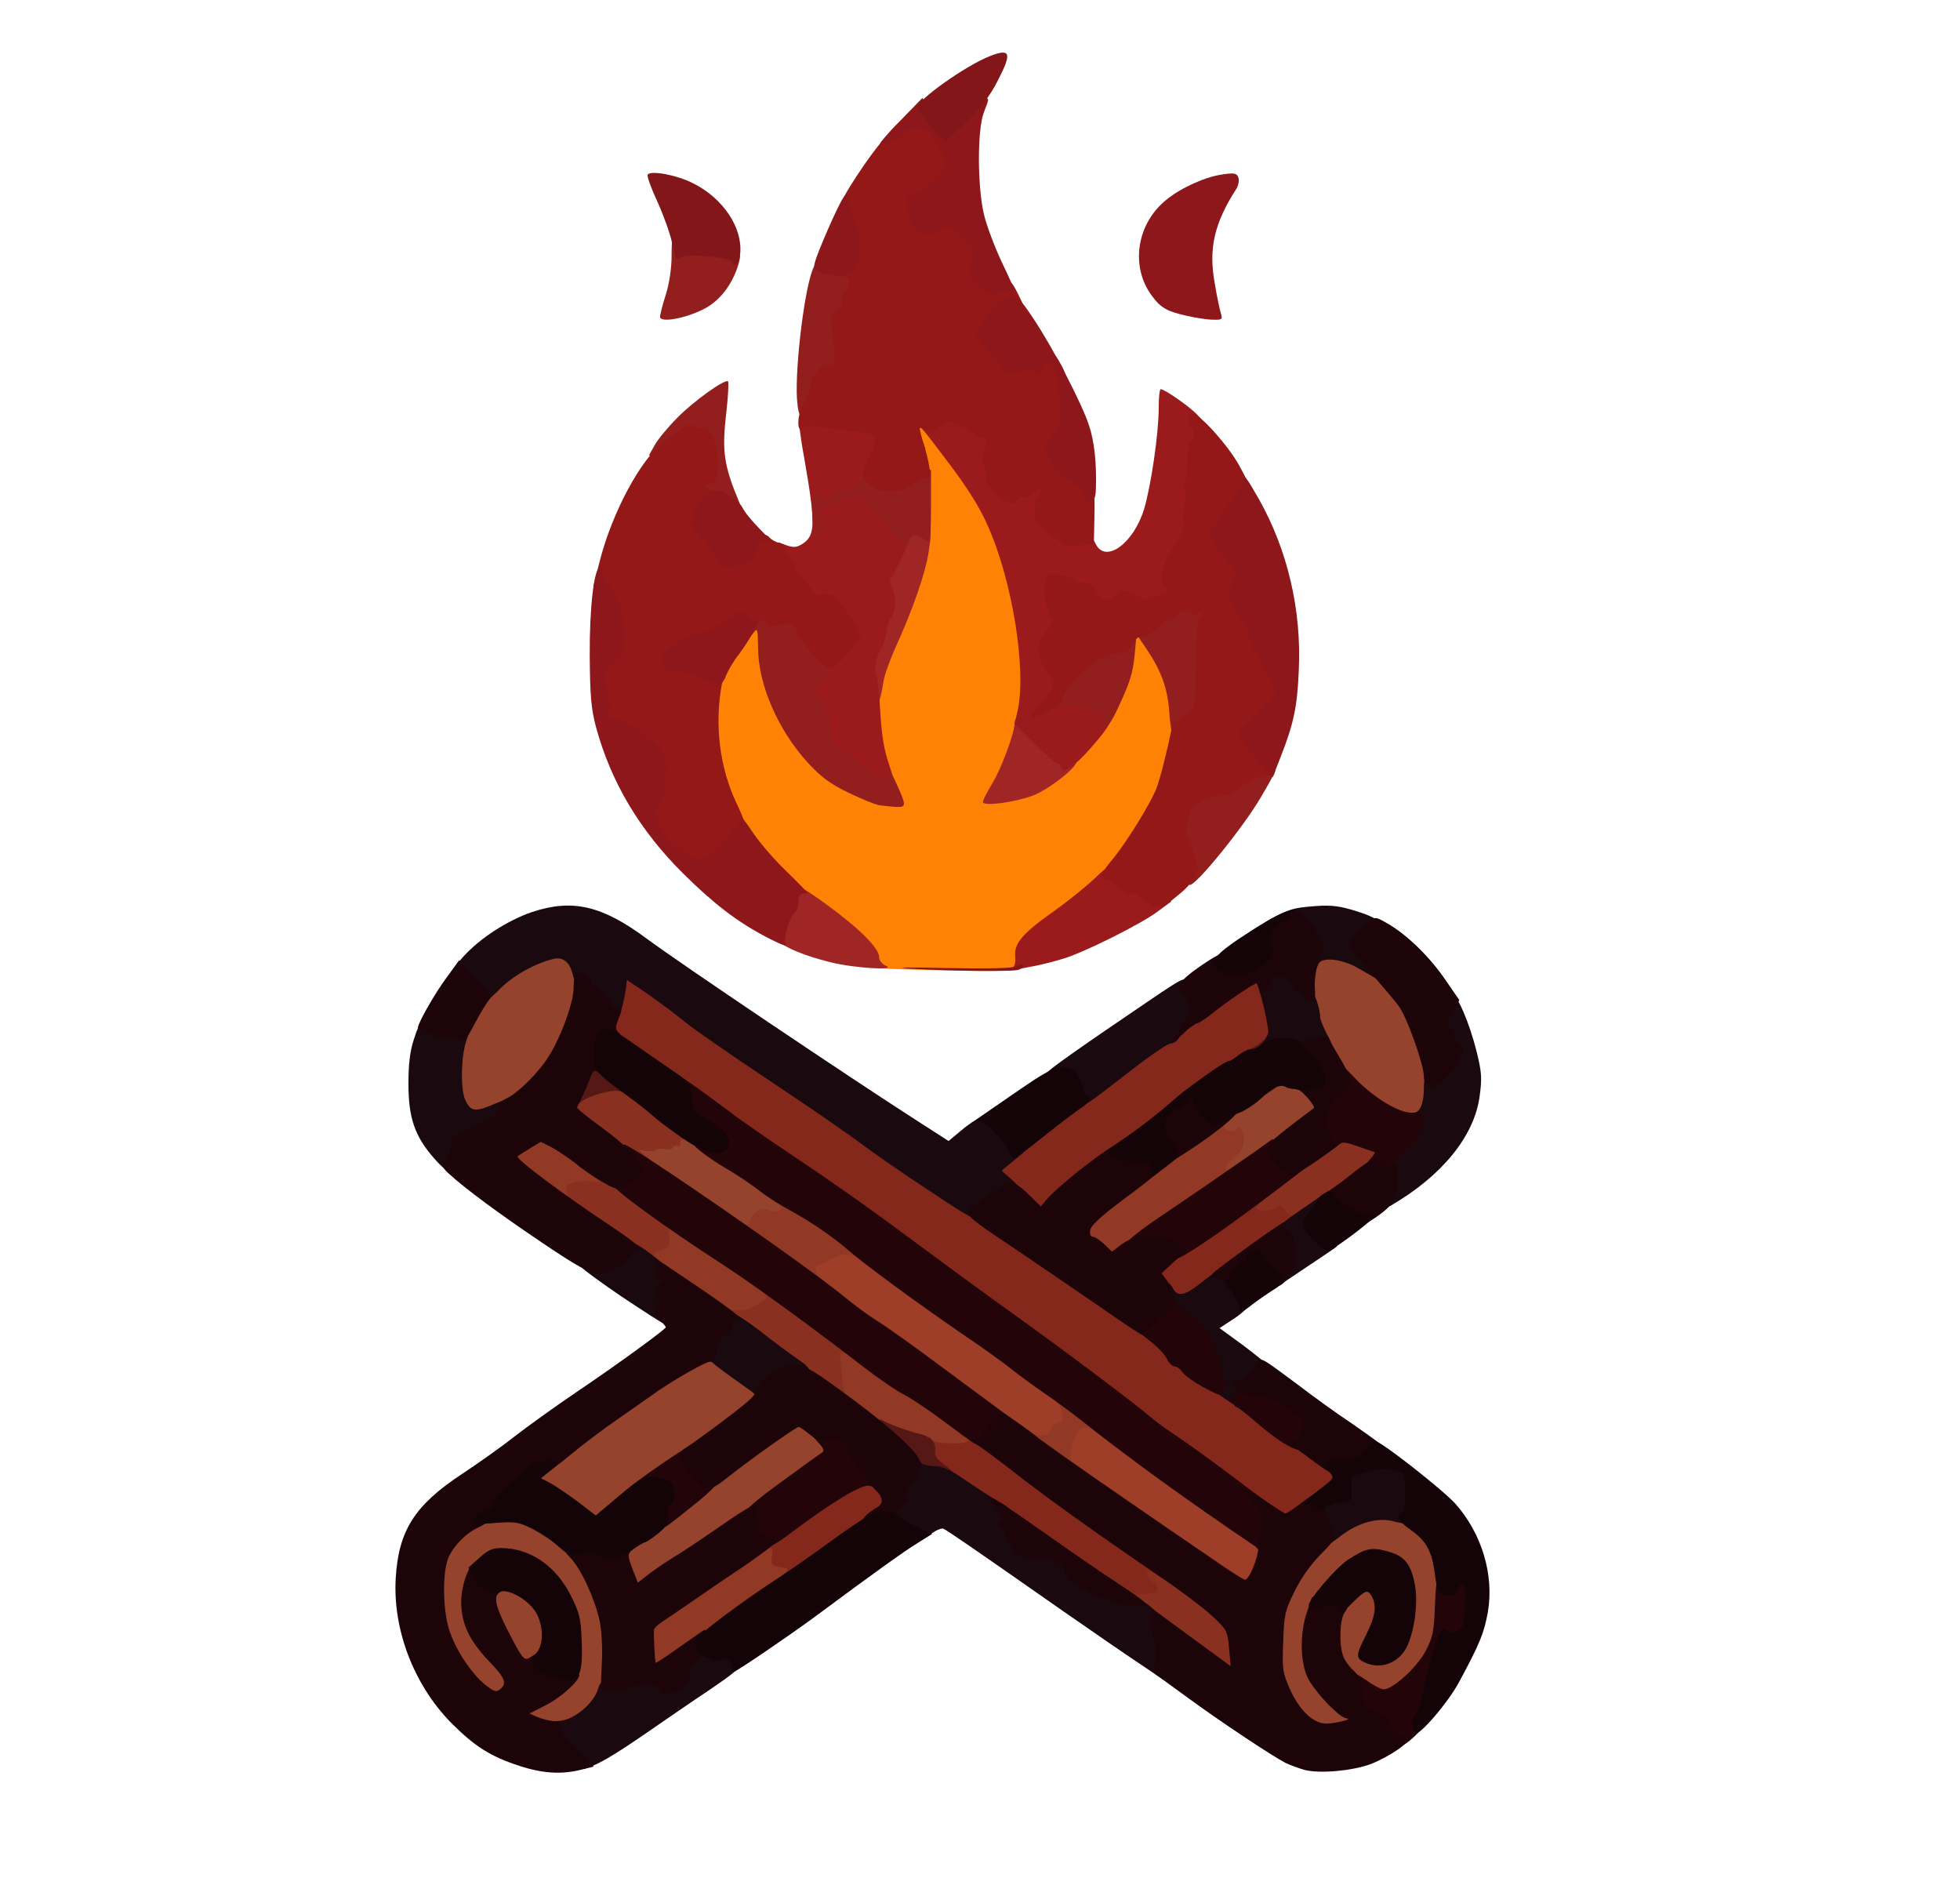 <?xml version="1.0" encoding="utf-8"?>
<!DOCTYPE svg PUBLIC "-//W3C//DTD SVG 1.0//EN" "http://www.w3.org/TR/2001/REC-SVG-20010904/DTD/svg10.dtd">
<svg version="1.0" xmlns="http://www.w3.org/2000/svg" width="680px" height="654px" viewBox="0 0 680 654" preserveAspectRatio="xMidYMid meet">
 <g fill="#dee0db">
 </g>
 <g fill="#e4d1c4">
 </g>
 <g fill="#e4d1c4" stroke="#e4d1c4" stroke-width="1">
 </g>
 <g fill="#e4d1c4" stroke="#e4d1c4" stroke-width="1">
 </g>
 <g fill="#ff8205">
  <path d="M314.3 336.3 c-10 -0.3 -12.3 -0.6 -12.3 -1.8 0 -2.5 -7.1 -9.5 -17 -16.8 -29.1 -21.3 -40.2 -41.8 -38.8 -72 0.4 -10.2 2.4 -15.5 9.5 -25.4 3.2 -4.6 4.2 -5.3 7 -5.3 l3.3 0 0 6.8 c0 12.5 6.9 28.5 17.2 39.7 4.7 5.1 7.8 7.4 14.2 10.5 9.2 4.5 11.2 4.9 10.1 2.3 -3.1 -8.1 -4.4 -14.2 -5 -22.3 -0.9 -11.8 0.5 -20.1 5 -30 5.9 -13 10.3 -25.4 11.6 -32.5 1.5 -8.6 0.6 -26.4 -1.5 -32.4 -0.9 -2.4 -1.6 -6.1 -1.6 -8.2 0 -3.7 0.1 -3.9 3.3 -3.9 2.9 0 4 1 12.9 12.8 11.1 14.6 16.2 25.1 20.2 41.3 6.7 27.5 6 51.6 -2.1 69.8 -1.3 3 -2.1 5.6 -1.9 5.9 0.9 0.8 10.5 -3 14.3 -5.7 4.4 -3.2 16.6 -16.4 19.4 -21 4.1 -6.8 7.9 -17.6 8.5 -24.2 l0.7 -6.9 3.1 0 c2.7 0 3.6 0.8 6.8 5.8 6 9.5 7 12.7 7.5 24.7 0.4 9.1 0.1 12.5 -1.7 19.5 -5 19.4 -17.9 37.5 -36 50.2 -11.7 8.3 -15 11.6 -15 15 0 5 -0.8 5.1 -41.7 4.1z"/>
 </g>
 <g fill="#96432e">
  <path d="M450.7 598 c-1.9 -1.6 -4.6 -5.7 -6.1 -9.1 -2.7 -5.8 -2.8 -6.7 -2.4 -19.3 0.3 -12.9 0.4 -13.4 4 -20.7 4.2 -8.6 13.7 -18.7 20.8 -22.2 3.5 -1.7 6.2 -2.2 12.7 -2.2 7.4 0 8.5 0.3 12.4 3 7.7 5.4 8.4 7.6 8.4 26.5 0 16.5 0 16.5 -3 21.9 -1.7 3.1 -5.1 7.1 -7.8 9.3 -6.7 5.2 -12.2 5.3 -19.3 0.3 -6.9 -4.9 -8.4 -8.1 -8.4 -18.5 0 -9.2 1.1 -11.9 6.2 -15.9 3.4 -2.7 9.3 -2.8 10.8 -0.2 1.8 3.4 1.2 12.8 -1.1 17.3 -2.6 5 -1.3 7.1 2.8 4.8 4.5 -2.5 6.8 -8.4 6.8 -17.2 0 -8.8 -2 -12.6 -7.3 -14.2 -4.4 -1.2 -8.5 0.7 -14.7 7 -9.2 9.1 -12.6 20.5 -9.1 29.8 1.6 4.2 11.2 14.6 13.5 14.6 0.6 0 1.1 1.5 1.1 3.4 0 3 -0.4 3.4 -3.1 4 -1.7 0.3 -5.6 0.6 -8.5 0.6 -4.5 0 -5.9 -0.5 -8.7 -3z"/>
  <path d="M183.8 598.8 c-2.3 -0.8 -2.8 -1.6 -2.8 -4.3 0 -3 0.5 -3.5 5.6 -6.1 12.6 -6.4 15.6 -16.5 9.2 -30.6 -4.3 -9.3 -11 -15.2 -19.9 -17.3 -4.8 -1.2 -12.9 8.4 -12.9 15.2 0.1 4.6 3.7 11.4 9.5 17.4 4.9 5.2 5.5 6.2 5.5 10.1 0 5.3 -1.3 6.8 -6 6.8 -4.5 0 -9.5 -4 -14.2 -11.2 -5.4 -8.4 -7.1 -15.5 -6.7 -28.9 0.5 -13.2 1.9 -16.6 9.1 -21.5 3.8 -2.5 5.3 -2.9 13.4 -3.2 8.3 -0.4 9.6 -0.1 14.4 2.3 11.3 5.7 18.8 15.7 22.6 29.9 1.9 7.2 1.8 26.6 -0.1 31.4 -1.9 4.3 -5 7.9 -8.7 9.8 -3.1 1.6 -13.9 1.8 -18 0.2z"/>
  <path d="M178.3 577.8 c-0.6 -0.7 -2.9 -5 -5.2 -9.4 -3.7 -7.1 -4.2 -8.9 -3.9 -13.5 l0.3 -5.4 5.4 -0.3 c4.4 -0.3 6 0.1 9.3 2.3 5 3.3 6.8 7.6 6.8 16.4 0 6.3 -0.2 7.1 -2.6 9 -3 2.3 -8.6 2.8 -10.1 0.9z"/>
  <path d="M216.6 547.7 c-0.9 -2.3 -1.6 -6.1 -1.6 -8.2 0 -4.1 0.6 -4.8 6.7 -8.1 1.2 -0.7 9.1 -6.8 17.5 -13.6 8.4 -6.8 19.5 -15.4 24.7 -19.1 11.6 -8.3 14.8 -8.7 21.1 -3.1 3.3 3 4 4.3 3.9 7.3 0 3.4 -0.6 4 -10.2 11 -13.9 10.2 -38.3 27.2 -43.2 30.1 -2.2 1.3 -5.6 3.6 -7.6 5.2 -2.2 1.6 -4.9 2.8 -6.7 2.8 -2.5 0 -3.1 -0.6 -4.6 -4.3z"/>
  <path d="M200 525.9 c-1.9 -1.7 -6.1 -4.6 -9.2 -6.6 -5.1 -3.1 -5.8 -4 -5.8 -6.7 0 -2.7 1.1 -4 8.1 -9.6 4.4 -3.6 12.6 -9.7 18.2 -13.7 13.5 -9.6 13 -9.2 22.5 -15.1 10.7 -6.7 13.5 -6.8 21.1 -0.9 3.1 2.4 6.6 4.9 7.9 5.6 3.3 1.8 3.1 7.5 -0.6 10.5 -4.6 3.9 -18.2 13.8 -28.7 20.9 -5.5 3.7 -13.1 9.4 -17 12.7 -8.3 7.1 -11.1 7.6 -16.5 2.9z"/>
  <path d="M244 419.8 c-6.3 -4.4 -14.5 -10.1 -18.2 -12.6 -6.1 -4 -6.8 -4.8 -6.8 -7.7 0 -3.3 0 -3.3 6 -4 3.3 -0.4 6.7 -1.3 7.5 -2.1 2.6 -2.7 7.4 -1.6 13.5 2.9 3.2 2.3 8.7 6 12.2 8.2 3.4 2.2 8.5 5.5 11.1 7.5 4.5 3.3 4.7 3.8 4.5 7.5 l-0.3 4 -4.5 0.1 c-3.6 0 -4.7 0.4 -5.5 2.2 -0.7 1.7 -1.8 2.2 -4.5 2.2 -2.8 0 -5.9 -1.7 -15 -8.2z"/>
  <path d="M422 405 c0 -3.1 0.5 -4.3 2.5 -5.6 3.3 -2.1 3.2 -3.1 -0.5 -3.9 -2.6 -0.6 -3 -1.1 -3 -3.9 0 -4.1 2.1 -7 6.2 -8.7 1.8 -0.7 5.3 -3 7.7 -5.1 4.8 -4.1 7.9 -5.4 11.4 -4.5 1.2 0.4 3.6 0.9 5.2 1.3 4.1 0.9 7.4 5.1 7.4 9.4 0.1 3.4 -0.6 3.9 -14.6 14.3 -12.6 9.2 -15.2 10.7 -18.5 10.7 -3.8 0 -3.8 0 -3.8 -4z"/>
  <path d="M478.1 385.9 c-14.8 -8.5 -25 -26.9 -25.1 -45.2 0 -10 0.6 -10.7 9.1 -10.7 8.1 0 12.7 1.9 19.4 8.1 9.6 8.9 15.5 23.5 15.5 38.5 0 11.4 -0.6 12.4 -7.8 12.4 -4.5 0 -6.8 -0.7 -11.1 -3.1z"/>
  <path d="M158.3 384.3 c-1.2 -3 -1.4 -6.1 -1 -14.1 0.4 -9.2 0.9 -11.1 3.8 -17 6.4 -12.8 17.9 -22 29.6 -23.8 9.1 -1.3 11.3 1.2 11.3 13.2 0 6 -0.6 9.1 -3.2 15.7 -6.9 17.9 -20.3 29.7 -33.9 29.7 -4.8 0 -5.1 -0.1 -6.6 -3.7z"/>
 </g>
 <g fill="#9e3e29">
  <path d="M416.8 543.3 c-6.2 -4.2 -12.9 -8.8 -14.8 -10.3 -1.9 -1.5 -10.4 -7.3 -18.9 -13.1 l-15.3 -10.4 0.5 -6.5 c0.4 -5.1 0.3 -6 -0.5 -4.2 -0.9 1.9 -1.9 2.2 -6.2 2.2 -5.7 0 -7.8 -1.3 -39.6 -25 -8.5 -6.4 -18.2 -13.3 -21.5 -15.4 -3.3 -2.2 -9.3 -6.6 -13.2 -9.9 -7 -5.7 -7.3 -6.1 -7.3 -10.3 0 -2.8 0.4 -4.4 1.3 -4.4 0.6 0 2.3 -0.9 3.7 -2 1.8 -1.4 4.1 -2 8 -2 5.4 0 5.8 0.3 17 8.6 6.3 4.7 17.8 12.9 25.5 18.1 7.7 5.3 16 11.3 18.5 13.3 2.5 2 7.3 5.6 10.7 7.9 5.5 3.7 6.4 4.6 6.9 8.1 0.6 3.9 0.7 4 5 4 3.8 0 5.5 0.9 14.6 7.6 5.7 4.2 12.6 9.4 15.3 11.6 2.8 2.1 10.4 7.5 16.9 11.9 17.7 12 16.5 10.9 16.6 15.4 0 2.3 -1 5.8 -2.2 8.3 -2.1 3.8 -2.7 4.2 -6 4.2 -3 0 -6 -1.5 -15 -7.7z"/>
 </g>
 <g fill="#913925">
  <path d="M223.6 572 c-0.4 -4.5 -0.3 -8.7 0.1 -9.5 0.5 -0.7 2.4 -2.4 4.3 -3.7 1.9 -1.3 6.4 -4.4 9.9 -6.9 21.5 -14.9 26.5 -17.9 29.8 -17.9 3 0 3.3 0.3 3.3 3 0 2.6 0.5 3.1 3 3.6 2.6 0.6 3 1.1 3 3.8 0 2.7 -0.9 3.7 -6.3 7.3 -3.4 2.4 -10.1 7.1 -14.8 10.5 -20.9 15.2 -25 17.8 -28.3 17.8 l-3.3 0 -0.7 -8z"/>
  <path d="M361.8 505.2 c-4.7 -3 -5.8 -4.2 -5.8 -6.5 0 -2.4 0.2 -2.6 1.9 -1.7 3.1 1.6 5.9 1.2 6.6 -0.9 0.3 -1.1 1.5 -2.3 2.6 -2.6 1.7 -0.6 1.9 -1.2 1.4 -3.3 -0.4 -1.5 -1.4 -3.5 -2.2 -4.4 -1.5 -1.7 -1.4 -1.8 1.6 -1.8 4.1 0 12.1 6.4 12.1 9.6 0 1.7 -0.5 2 -2.4 1.7 -2.9 -0.6 -5 2.3 -6 7.9 -0.5 2.9 -0.3 3.9 1.1 4.7 1.5 0.9 1.2 1 -1.7 1.1 -2.4 0 -5.3 -1.2 -9.2 -3.8z"/>
  <path d="M320.4 502.6 c-0.3 -0.8 -2 -1.8 -3.7 -2.1 -6.6 -1.3 -12.4 -4 -19.8 -9.1 l-7.6 -5.3 -0.7 -6.2 c-0.3 -3.4 -0.6 -7.9 -0.6 -10 0 -3.8 0.1 -3.9 3.8 -3.9 3.2 0 5.4 1.1 12.3 6.3 4.6 3.5 10.6 7.5 13.3 9 2.6 1.5 8.6 5.5 13.2 8.9 7.9 5.9 8.4 6.5 8.4 10.1 l0 3.7 -9 0 c-7 0 -9.2 -0.3 -9.6 -1.4z"/>
  <path d="M238 448.7 c-13.4 -9.1 -13.5 -9.2 -13.8 -13.3 -0.3 -3.7 0 -4.2 2.2 -4.8 2.2 -0.5 2.6 -1.2 2.6 -4.1 0 -3.3 0.2 -3.5 3.4 -3.5 2.7 0 5.3 1.4 11.3 5.9 4.3 3.2 11 7.8 14.8 10.1 9.6 5.8 10.5 6.7 10.5 10.9 0 5 -4.8 8.1 -12.2 8 -5 0 -6.1 -0.5 -18.8 -9.2z"/>
  <path d="M267.8 436.7 c-9.1 -6.4 -11.7 -8.7 -11.7 -10.5 -0.1 -1.9 0.3 -2.2 1.9 -1.7 1.4 0.4 2 0.2 2 -0.8 0 -0.8 0.9 -2.2 2 -3.2 1.6 -1.4 2.4 -1.5 4.9 -0.7 3.7 1.3 5.4 -0.4 2.6 -2.5 -3.4 -2.4 5.8 -1.6 10.2 0.9 11.6 6.8 18.3 12.4 18.3 15.4 0 2 -0.4 2.2 -3.4 1.7 -2.6 -0.4 -4.2 0 -6.4 1.6 -1.7 1.1 -3.5 2.1 -4.1 2.1 -1.6 0 -1.3 2.1 0.6 4.2 1.5 1.7 1.4 1.8 -1.8 1.7 -2.6 0 -6.2 -2 -15.1 -8.2z"/>
  <path d="M380 434.5 c-1.3 -1.4 -3 -2.5 -3.7 -2.5 -1.1 0 -1.3 -1.3 -1.1 -5.2 l0.3 -5.2 12 -9.3 c23.6 -18.2 39.3 -27.4 37.2 -21.9 -0.6 1.6 3 3 3.9 1.5 1.9 -3.1 4.1 2.9 2.3 6.4 -0.6 1.2 -2.3 3.2 -3.8 4.4 -3.4 2.8 -1.9 4.3 1.7 1.7 4.5 -3.3 5.2 -3.6 4.6 -2 -0.3 0.8 -1.7 2.2 -3 3.1 -1.3 0.8 -2.4 2.1 -2.4 2.8 -0.1 1.2 -6.7 6.2 -20.9 15.7 -3.6 2.5 -9.2 6.4 -12.3 8.8 -6.9 5.1 -11.2 5.6 -14.8 1.7z"/>
  <path d="M184.7 411.5 c-7.9 -6 -8.7 -6.9 -8.7 -9.9 0 -3 0.6 -3.7 4.4 -6 7.4 -4.3 11.3 -3.3 24.4 6.4 5.2 3.8 6.1 5 6.1 7.7 0.1 3.2 0 3.2 -5.1 3.5 -4.6 0.3 -5.3 0.6 -5.6 2.6 -0.3 1.8 -1 2.2 -3.6 2.2 -2.5 0 -5.4 -1.6 -11.9 -6.5z"/>
 </g>
 <g fill="#a02625">
  <path d="M288.6 333.9 c-11.2 -2.7 -19.6 -6.6 -19.6 -9.2 0 -3.3 2.3 -10.1 3.7 -11 0.7 -0.4 1.3 -2.1 1.3 -3.7 0 -4.6 2.5 -3.8 13.5 4.3 11.1 8.2 17.5 14.7 17.5 17.7 0 1.2 1 2.4 2.3 3 4.3 1.7 -10.5 0.9 -18.7 -1.1z"/>
  <path d="M341 278.2 c0 -0.6 1.4 -3.3 3 -6 3.2 -5 8 -17.9 8 -21.3 0 -3.5 3.8 -2 9.8 3.9 6.9 6.7 9.4 8.8 11.2 9.4 2.2 0.7 -8.8 9.6 -14.7 11.8 -6.5 2.4 -17.3 3.8 -17.3 2.2z"/>
  <path d="M301.5 240.3 c-1.3 -6.9 -1 -13.7 0.7 -17 0.9 -1.8 1.9 -5 2.3 -7.3 0.4 -2.2 1.1 -4.2 1.6 -4.6 1.2 -0.7 1.2 -5.1 -0.1 -5.9 -1.3 -0.8 -1.3 -7.2 -0.1 -8 0.6 -0.3 2.1 -3.1 3.6 -6.3 3.9 -8.6 4 -8.7 7.6 -9 5.9 -0.4 6.4 0.6 5.1 9.2 -1.2 7.6 -5.4 19.8 -11.7 33.6 -1.8 4.1 -3.7 9.3 -4 11.5 -1 6.2 -1.5 7.5 -3 7.5 -0.7 0 -1.6 -1.7 -2 -3.7z"/>
 </g>
 <g fill="#893021">
  <path d="M409.9 570.7 c-19.4 -14.6 -18.9 -14 -18.9 -17.6 0 -2.4 0.4 -3.1 2 -3.1 1.7 0 2 -0.7 2 -4 0 -3.9 0.1 -4 3.6 -4 4.2 0 16.4 7.6 25.1 15.7 l5.2 4.8 0.7 9.3 0.7 9.2 -3.4 -0.1 c-2.7 0 -6.3 -2.2 -17 -10.2z"/>
  <path d="M280.6 479.7 c-25.6 -19.1 -27.1 -20.4 -27.4 -22.9 -0.3 -2.2 0 -2.4 3 -2.2 2.7 0.2 5.5 -1 9.7 -4.3 0.2 -0.1 -0.4 -1.2 -1.4 -2.3 -1.8 -2 -1.7 -2 1.3 -2 2 0 4.8 1.2 7.5 3.3 2.4 1.7 8.3 6 13.1 9.5 6.9 5 8.6 6.8 8.6 8.8 0 2 -0.4 2.4 -1.9 1.9 -1.7 -0.5 -1.9 -0.2 -1.4 3.7 0.2 2.4 0.6 5.5 0.7 6.9 0.2 1.4 0.6 3.1 1 3.7 0.5 0.8 -0.3 1.2 -2.6 1.1 -2.3 -0.1 -5.3 -1.6 -10.2 -5.2z"/>
  <path d="M215 432.3 c-4.1 -3 -9.7 -6.8 -12.5 -8.4 -7.2 -4.2 -8.3 -5.2 -9.1 -8.3 -0.6 -2.7 -0.6 -2.8 1.6 -1.6 2 1.1 2.1 1 1.5 -0.9 -0.5 -1.7 0 -2.2 2.7 -2.9 1.8 -0.5 4.7 -0.7 6.3 -0.5 l3 0.4 -3 -2.1 -3 -2.2 5 0.7 c3.2 0.4 6.5 1.7 9 3.5 2.2 1.6 7.2 5.1 11.2 7.7 5.5 3.7 7.2 5.4 7.3 7.2 0 1.7 -0.4 2.2 -1.6 1.7 -1.3 -0.5 -1.5 -0.1 -1.2 2.5 0.4 2.6 0.1 3.3 -2.1 4.2 -3.6 1.5 -3.5 1.5 -2.1 3.2 1.1 1.3 0.8 1.5 -2.1 1.5 -2.5 -0.1 -5.4 -1.5 -10.9 -5.7z"/>
  <path d="M443.5 424 c-0.3 -0.5 -2.8 -1 -5.6 -1 l-4.9 0 0 -3.9 c0 -4.4 0.4 -4.8 20.7 -19.4 10.3 -7.4 11.6 -7.7 20.5 -5 5.7 1.8 5.8 1.9 5.8 5.5 0 3.3 -0.6 4.1 -6.2 8.6 -13 10.3 -22.6 16.2 -26.2 16.2 -1.9 0 -3.8 -0.4 -4.1 -1z"/>
  <path d="M207.6 395.4 l-10.7 -7.6 0.3 -4.2 c0.3 -3.6 0.7 -4.3 3.9 -5.9 2 -1 6.5 -2 10 -2.3 6.2 -0.5 6.5 -0.4 11.5 3.3 13.2 10 16.4 12.8 16.4 15 0 1.6 -0.4 2.1 -1.5 1.7 -1 -0.4 -1.5 0 -1.5 1.1 0 0.9 -0.4 1.4 -0.9 1 -0.5 -0.3 -1.3 0 -1.6 0.6 -0.4 0.6 -1.8 0.8 -3 0.5 -1.3 -0.3 -2.6 -0.2 -2.9 0.3 -0.3 0.4 -1.8 0.6 -3.3 0.4 l-2.8 -0.5 2.5 2.1 2.5 2.1 -4.1 0 c-3.6 0 -5.6 -1.1 -14.8 -7.6z"/>
 </g>
 <g fill="#9b1b1c">
  <path d="M350.5 336.2 c1.5 -0.7 1.9 -1.7 1.7 -4.4 -0.4 -4.6 2.6 -8.1 13.7 -15.9 4.7 -3.4 11 -8.4 13.9 -11.2 2.8 -2.8 5.2 -4.6 5.2 -3.9 0 0.7 0.7 1.2 1.5 1.2 0.9 0 2.7 1.1 4.1 2.5 1.4 1.4 3.6 2.5 4.9 2.5 1.3 0 2.8 0.6 3.2 1.3 0.4 0.6 2.4 1.9 4.3 2.8 l3.4 1.6 -4.9 3.6 c-5.8 4.3 -24.6 13.7 -32.1 16.1 -2.9 0.9 -7.4 2.1 -10 2.6 -2.7 0.5 -6.2 1.2 -7.9 1.5 -2.2 0.4 -2.5 0.3 -1 -0.3z"/>
  <path d="M300.9 272.7 c-1.4 -0.7 -4 -2.9 -5.8 -5 -1.8 -2 -4.3 -4 -5.6 -4.3 -2.8 -0.7 -4.5 -4.3 -4.5 -9.3 0 -2.4 -0.9 -4.9 -2.5 -7.1 -1.5 -2.1 -2.5 -4.7 -2.5 -6.8 0 -3.5 3.6 -11.2 5.3 -11.2 0.8 0 8.7 -7.7 8.7 -8.6 0 -0.2 -1.5 -2.7 -3.2 -5.4 -3 -4.5 -3.7 -5 -7 -5 -2.1 0 -3.8 -0.3 -3.8 -0.7 0 -0.5 -1.8 -2.7 -4 -5.1 -2.2 -2.4 -4 -4.9 -4 -5.7 0 -0.8 -0.4 -1.7 -1 -2 -0.5 -0.3 -1 -2.4 -1 -4.5 l0 -3.9 3 1.1 c2.4 0.8 3.5 0.7 5.5 -0.6 4.4 -2.9 4.5 -6.9 0.5 -29.8 -1.4 -7.5 -2.1 -14 -1.8 -14.3 0.4 -0.4 4.4 -0.2 9 0.5 4.6 0.6 10.6 1.4 13.3 1.7 2.8 0.3 5.6 1 6.3 1.5 1.8 1.5 1.5 7.9 -0.7 12.4 -3.5 7.2 -3.5 8.8 -0.4 12 8.4 8.9 11.3 13 10.5 15.4 -1.1 3.3 -5.4 12 -6.2 12.5 -0.5 0.3 -0.2 1.8 0.6 3.5 1.5 2.9 1.1 9.5 -0.6 10.5 -0.5 0.3 -1.1 2.4 -1.5 4.8 -0.4 2.3 -1.1 4.7 -1.5 5.2 -1.7 2.4 -2.9 7.8 -2.1 9.4 0.5 0.9 1.2 6.8 1.5 13 0.5 8.3 1.3 13.3 3.1 18.4 1.3 3.9 2.2 7.4 1.9 7.9 -0.7 1.2 -6.4 0.9 -9.5 -0.5z"/>
  <path d="M368 265.8 c0 -0.6 -0.3 -0.9 -0.6 -0.6 -0.3 0.3 -3.9 -2.7 -8 -6.7 l-7.4 -7.4 1 -4.3 c3.2 -14.1 -1.6 -44.7 -10.2 -64.2 -2.7 -6.2 -6.9 -13 -13 -21.1 -11 -14.6 -11.2 -14.8 -10.4 -11.3 0.3 1.4 0.9 3.4 1.3 4.5 0.6 1.6 0.5 1.6 -1 0.4 -1 -0.8 -1.7 -2.8 -1.7 -4.7 0 -2.7 0.5 -3.5 2.5 -4 1.3 -0.3 2.9 -1.2 3.6 -2 0.6 -0.8 2.8 -1.4 4.8 -1.4 3.8 0 11.4 3 12.5 4.9 0.4 0.6 1.6 1.1 2.7 1.1 1.9 0 2 0.5 1.4 7.7 -0.5 7.3 -0.4 8 1.8 10.4 2.6 2.9 6.5 3 8.8 0.3 0.6 -0.8 2.7 -1.4 4.5 -1.4 3.4 0 3.4 0.1 3.4 4.4 0 2.5 -0.4 4.8 -1 5.1 -2 1.2 -0.9 3.2 3.9 6.8 3.5 2.7 5.8 3.7 8.4 3.7 2.9 0 3.8 0.5 4.9 2.8 3.4 6.7 13 -0.2 16.7 -12.1 2.4 -8 5.1 -26.3 5.1 -35.2 0 -3.6 0.3 -6.5 0.7 -6.5 1.3 0 10 6 12.7 8.9 2.5 2.6 2.8 3.5 2.3 7.3 -0.3 2.3 -1.1 4.4 -1.6 4.6 -0.7 0.2 -1.1 3.7 -1.2 8.5 -0.1 17.6 -1.1 22.9 -5.3 29.2 -2.7 4.1 -3.5 6 -2.7 6.8 0.6 0.6 1.1 2.8 1.1 4.9 0 3.1 -0.4 3.8 -1.9 3.8 -1.1 0 -2.3 0.5 -2.6 1 -0.8 1.3 -9.1 1.3 -11.5 0 -1.3 -0.7 -2.1 -0.7 -2.5 0 -0.3 0.5 -2.8 1 -5.5 1 -4.4 0 -5.1 -0.3 -6.7 -3 -1.2 -2.2 -2.5 -3 -4.5 -3 -1.5 0 -3 -0.4 -3.3 -1 -0.3 -0.5 -1.3 -1 -2.1 -1 -1.9 0 -1.9 5 0.1 7.6 2.2 2.9 1.8 7.1 -1 10.8 -1.4 1.8 -2.5 4 -2.5 4.9 0 0.9 1.1 2.7 2.5 4.1 1.8 1.9 2.5 3.6 2.5 6.6 0 3.9 0.1 4 3.8 4.1 4.9 0.1 7.2 0.9 10.6 3.6 3.9 3.1 3.1 5.6 -5 14.8 -6 6.9 -10.4 9.6 -10.4 6.3z"/>
 </g>
 <g fill="#931e1e">
  <path d="M412 303.6 c0 -1.9 -0.4 -3.8 -1 -4.1 -0.5 -0.3 -1 -1.7 -1 -3 0 -1.3 -0.5 -2.7 -1.1 -3.1 -1.4 -0.8 -0.6 -10.7 1.1 -14.5 1.4 -3.1 6.8 -5.9 11.4 -5.9 2.1 0 4 -0.8 5.2 -2.1 2.5 -2.8 9.6 -5.9 13.4 -5.9 3.9 0 3.7 1 -2.7 11.8 -6.2 10.5 -22.2 30.2 -24.5 30.2 -0.4 0 -0.8 -1.5 -0.8 -3.4z"/>
  <path d="M305 279.3 c-1.4 -0.2 -6.2 -2.2 -10.6 -4.3 -6.4 -3.1 -9.5 -5.4 -14.2 -10.5 -10.3 -11.3 -17.2 -27.1 -17.2 -39.9 -0.1 -6.1 -0.2 -6.9 -1.4 -5.3 -1.9 2.5 -2.6 2.1 -2.6 -1.5 0 -5.7 0.7 -6 10.7 -5.2 9 0.7 9.1 0.7 9.7 3.5 0.3 1.5 2.8 5.1 5.6 7.9 4.9 4.9 6.3 8 3.7 8 -0.7 0 -2.4 1.8 -3.6 4.1 l-2.3 4 2.6 3.8 c1.6 2.3 2.6 5.1 2.6 7.4 0 4.9 1.8 8.4 4.5 9.1 1.3 0.3 3.8 2.3 5.6 4.3 3.2 3.8 8.2 6.7 9.3 5.6 0.3 -0.4 0.6 -1.6 0.7 -2.7 0 -1.3 0.9 -0.2 2.4 3.1 4.1 9 4.1 9.3 0.3 9.2 -1.8 -0.1 -4.4 -0.4 -5.8 -0.6z"/>
  <path d="M405.7 247.3 c-0.6 -8.5 -2.7 -14.4 -8 -22.3 l-3.4 -5 -0.6 6.8 c-0.7 6.9 -1.6 9.9 -6.4 20 -2.3 4.9 -4.2 6.7 -4.4 4 0 -0.7 -1.4 -2.4 -3 -3.7 -2.4 -1.8 -4.4 -2.4 -8.5 -2.5 l-5.4 -0.1 0 -4 c0 -3.5 0.6 -4.7 4.8 -8.6 5.8 -5.6 11.4 -8.9 15.1 -8.9 1.8 0 3.5 -0.9 4.7 -2.5 1 -1.4 2.6 -2.5 3.5 -2.5 0.8 0 2.8 -1.4 4.4 -3 4.4 -4.6 8 -6 15.3 -6 l6.4 0 -0.6 4.8 c-0.3 2.6 -0.9 11.6 -1.2 20 -0.6 14.9 -0.7 15.4 -3 16.4 -1.3 0.6 -2.4 1.5 -2.4 2 0 0.4 -0.7 0.8 -1.5 0.8 -0.8 0 -1.5 0.5 -1.5 1 0 0.6 -0.8 1 -1.9 1 -1.6 0 -1.9 -1.1 -2.4 -7.7z"/>
  <path d="M313 188.7 c-0.8 -0.8 -3.1 -3.5 -5 -5.8 -8.1 -10 -9.3 -10.9 -13.6 -10.2 -2.1 0.3 -4.7 1.2 -5.6 2 -0.9 0.8 -2.2 1.2 -2.9 0.7 -0.9 -0.5 -1 0.3 -0.6 3.3 0.5 2.7 0.2 4.6 -0.7 5.9 -0.8 1 -1.6 1.7 -1.9 1.4 -0.3 -0.3 -0.7 -3.8 -0.9 -7.7 -0.4 -7.2 0.4 -8.8 2.6 -5.7 1 1.4 1.4 1.3 3.6 -0.4 1.4 -1.1 4.2 -2.5 6.4 -3.3 2.3 -0.8 4.2 -2.3 4.7 -3.6 1.1 -2.8 3 -2.9 5.4 -0.3 1 1.1 3 2 4.5 2 1.5 0 3.5 -0.9 4.5 -2 1.2 -1.3 3.1 -2 5.7 -2 l3.8 0 0 12.5 c0 6.9 -0.2 12.5 -0.5 12.5 -0.3 0 -1.6 -0.7 -2.9 -1.5 -2.4 -1.6 -3.7 -0.9 -4.8 2.4 -0.3 1.1 -0.6 1.1 -1.8 -0.2z"/>
  <path d="M249.4 174.5 c-1 -0.8 -3.1 -1.5 -4.6 -1.5 -2.6 0 -2.8 -0.3 -2.8 -4 0 -2.8 0.4 -4 1.5 -4 2.3 0 3 -6.2 1.1 -9.9 -2.1 -4 -5 -4 -9.6 -0.1 -2.3 2 -4.5 3 -6.7 3 l-3.2 0 2.1 -3.7 c1.2 -2.1 4.7 -6.3 7.8 -9.4 5.7 -5.8 16.6 -13.6 17.6 -12.6 0.3 0.3 0 5.1 -0.6 10.7 -1.6 13.6 -0.9 18.4 4.5 31.3 0.6 1.4 0.2 1.7 -2.2 1.7 -1.6 0 -3.8 -0.7 -4.9 -1.5z"/>
  <path d="M276.7 140.5 c-1.3 -9.2 2 -38.5 5.2 -46.9 1.2 -3 1.2 -3 11.6 -0.9 3.7 0.8 4 1.1 4.3 4.6 0.2 2.3 -0.3 4.8 -1.2 6.2 -0.9 1.4 -1.6 3.4 -1.6 4.5 0 1.1 -0.7 2.3 -1.5 2.7 -1.3 0.4 -1.5 1.7 -0.9 7.4 0.8 8.2 0 11.9 -2.4 11.9 -2.7 0 -6.2 3.7 -6.2 6.6 0 3.4 -3 8.4 -5.1 8.4 -1.2 0 -1.8 -1.2 -2.2 -4.5z"/>
  <path d="M229 109.9 c0 -0.8 0.9 -4.3 2 -7.7 1.2 -3.8 2 -9.2 2 -13.3 0 -6.2 0.2 -6.9 2 -6.9 1.1 0 2 0.6 2 1.4 0 1.5 4.9 2.6 12.5 2.6 7.1 0 8.1 0.9 6.7 5.7 -2.2 7.2 -6.6 12.9 -12.4 15.7 -6.5 3.2 -14.8 4.6 -14.8 2.5z"/>
 </g>
 <g fill="#84281b">
  <path d="M383 551 c-4.1 -2.7 -14.2 -9.6 -22.5 -15.4 -8.2 -5.8 -17.5 -12 -20.5 -13.9 -3.1 -1.8 -8.6 -5.5 -12.3 -8.2 -6.3 -4.7 -6.7 -5.2 -6.7 -9 0 -4.5 1.3 -7.6 2.2 -5.3 0.4 0.9 2.6 1.4 6.7 1.5 5.7 0.2 8.1 -1 4.6 -2.3 -2.5 -1 -1.7 -2.4 1.5 -2.4 3.3 0 5.3 1.2 20.5 13 9.6 7.5 22.8 17 40.2 28.9 2.9 2 5.2 4.2 5.3 5 0 0.8 0.7 2.3 1.7 3.3 1.9 2.2 0.5 2.4 -2.3 0.3 -3.8 -2.9 -5 -0.6 -1.2 2.4 2.8 2.3 1.6 4.1 -3 4.1 -3.4 0 -3.5 0.1 -1.6 1.5 1.8 1.3 1.7 1.4 -1.6 1.5 -2.6 0 -5.5 -1.3 -11 -5z"/>
  <path d="M272.3 545.6 c1.6 -1.2 1.5 -1.4 -1.6 -2 -3.1 -0.6 -3.3 -0.9 -2.9 -3.8 0.4 -2.6 0.2 -3 -1.2 -2.5 -1.2 0.5 -1.6 0.1 -1.6 -1.6 0 -1.7 2.2 -3.8 8.3 -8.3 16.2 -12 22.3 -15.4 27.2 -15.4 6 0 8.5 2.5 8.5 8.3 l0 4.3 -15.1 11.2 c-13.6 10.1 -15.4 11.2 -19.2 11.2 -3.7 -0.1 -4 -0.2 -2.4 -1.4z"/>
  <path d="M436.7 524 c-3.1 -2.1 -10.1 -7.2 -15.4 -11.3 -5.4 -4.1 -12.7 -9.3 -16.3 -11.7 -3.6 -2.3 -7.8 -5.5 -9.5 -7 -3.7 -3.3 -30.4 -23.4 -47.5 -35.6 -12.7 -9.1 -17.8 -12.9 -44.5 -32.6 -8.2 -6 -22.2 -15.8 -31 -21.6 -8.7 -5.8 -19.5 -13.3 -24 -16.7 -4.4 -3.3 -9.1 -6.8 -10.5 -7.8 -1.4 -0.9 -5.4 -3.7 -9 -6.1 -20.8 -14.3 -20.6 -14 -17.1 -24.4 1.2 -3.4 2.1 -7.5 2.1 -9.2 0 -2.7 0.3 -3 3.3 -3 3.5 0 13.3 6.1 23.2 14.4 2.8 2.3 15.8 11.4 29 20.2 13.2 8.7 27.8 18.8 32.5 22.3 4.7 3.5 15 10.7 23 16 8 5.3 22.6 15.1 32.5 21.9 9.9 6.7 23.6 16.1 30.5 20.8 16.6 11.3 19 13.1 20 16 0.5 1.3 1.6 2.4 2.3 2.4 0.7 0 2.3 1.1 3.5 2.4 1.1 1.4 4.8 3.8 8.1 5.5 6.7 3.3 11.1 6.4 18.6 12.9 2.7 2.4 7.2 5.5 9.9 6.9 2.7 1.4 7.4 4.3 10.3 6.5 4.5 3.4 5.3 4.5 5.3 7.3 0 3 -0.8 3.9 -8.2 9.4 -10.2 7.6 -12.9 7.9 -21.1 2.1z"/>
  <path d="M402.6 448.2 c-3.8 -5.6 -3.5 -9.4 1.2 -12.7 2 -1.4 9.1 -6.4 15.7 -11 9.4 -6.6 12.8 -8.4 15.5 -8.5 2.6 0 3.1 0.3 2.2 1.2 -0.7 0.7 -1.2 1.6 -1.2 2 0 1.3 5.5 0.9 6.9 -0.4 1 -1.1 1.6 -0.8 3 1.1 1 1.3 2.3 2.1 3 1.7 0.7 -0.5 1.1 0.1 1.1 1.6 0 1.7 -2.2 3.9 -9.2 8.8 -5.1 3.6 -13 9.5 -17.6 13.3 -7.8 6.1 -8.8 6.7 -13.2 6.7 -4.3 0 -4.9 -0.3 -7.4 -3.8z"/>
  <path d="M351.3 415.2 c-5.4 -5 -6.3 -6.3 -6.3 -9.2 0 -3.2 0.8 -4.1 10.5 -11.9 5.8 -4.6 15 -11.6 20.4 -15.6 5.4 -4 13.4 -10.1 17.6 -13.4 4.2 -3.4 8.4 -6.1 9.5 -6.1 1 0 2.4 -1 3.2 -2.3 0.9 -1.2 2.8 -2.9 4.4 -3.7 1.6 -0.8 4.7 -2.8 6.9 -4.5 9.3 -7.3 15 -10.5 18.6 -10.5 l3.6 0 1.6 7.8 c0.9 4.2 1.7 9.8 1.7 12.4 0 4.9 -1.2 6.4 -8 9.6 -1.4 0.6 -3.4 1.8 -4.5 2.4 -11.2 7.1 -16 10.5 -21.9 15.7 -3.7 3.3 -10.9 8.8 -16 12.2 -11.2 7.6 -26.3 19.6 -27 21.5 -0.3 0.9 -2 1.4 -4.3 1.4 -3.2 -0.1 -4.8 -1 -10 -5.8z"/>
 </g>
 <g fill="#931817">
  <path d="M399 313.7 c-1.4 -0.6 -2.9 -1.7 -3.3 -2.4 -0.4 -0.7 -1.9 -1.3 -3.2 -1.3 -1.3 0 -3.5 -1.1 -4.9 -2.5 -1.4 -1.4 -3.2 -2.5 -4.1 -2.5 -2.4 0 -1.8 -1.8 2.4 -6.8 4.8 -5.8 13.2 -19.3 15.3 -24.7 1.3 -3.4 3.6 -12.5 5.4 -21.2 0.2 -1.3 1.1 -2.3 1.9 -2.3 0.8 0 1.5 -0.4 1.5 -0.8 0 -0.5 1.1 -1.4 2.3 -1.9 2.3 -1.1 2.4 -1.6 2.6 -14 0.4 -16.5 0.5 -18 1.4 -18.9 1.3 -1.3 0.7 -2.7 -0.7 -1.5 -1 0.8 -1.6 0.9 -2.1 0.1 -0.9 -1.5 -4.5 -1.2 -5.1 0.5 -0.4 0.8 -1.1 1.2 -1.6 0.9 -0.5 -0.4 -2.7 1 -4.8 3.1 -2.3 2.2 -4.5 3.5 -5.6 3.3 -1.3 -0.2 -2.4 0.6 -3.4 2.7 -1.2 2.3 -2.2 3 -4.5 3 -1.6 0 -4.8 1 -7 2.2 -5.1 2.8 -12.2 10.1 -12.7 13.1 -0.2 1.3 -1.4 2.9 -2.8 3.7 -9.4 4.9 -10.8 4.5 -5.1 -1.4 5.3 -5.5 5.8 -7.5 2.8 -10.5 -1.4 -1.4 -2.8 -4.3 -3.2 -6.5 -0.6 -3.6 -0.3 -4.6 2.4 -8 1.8 -2.3 2.7 -4.2 2.2 -4.6 -1.7 -1 -3.2 -8.3 -2.5 -12.1 0.7 -3.6 0.7 -3.6 4.8 -3 2.2 0.4 4.5 1.1 5 1.7 0.6 0.5 2.2 0.9 3.6 0.9 1.8 0 3.1 0.9 4.3 3 2 3.3 4.7 3.9 6.7 1.5 1.6 -2 4.1 -1.9 7.9 0.3 2.5 1.4 3.4 1.5 5.1 0.5 1.1 -0.7 2.7 -1.3 3.5 -1.3 1.7 0 2 -1.6 0.5 -2.5 -2.3 -1.4 -1 -7.5 3.1 -13.7 2.5 -3.9 3.8 -7 3.5 -8.3 -0.2 -1.1 -0.1 -3.9 0.3 -6.1 0.4 -2.3 0.4 -4.9 -0.1 -5.7 -0.5 -0.9 -0.4 -1.8 0.2 -2.2 0.5 -0.3 1 -3.7 1 -7.6 0 -3.8 0.4 -6.9 0.9 -6.9 1.6 0 2 -4 0.4 -4.8 -1.7 -1 -1.4 -4.7 0.5 -4.7 2.4 0 12.3 11 16.2 18.1 4.5 8.2 4.7 9.6 2.3 12.2 -1 1.1 -2.7 3.4 -3.8 5.2 -1.1 1.9 -2.5 4.3 -3.2 5.4 -1 1.7 -0.7 2.6 2.8 6.3 4.1 4.5 5.2 9.3 2.8 13.1 -0.9 1.4 -0.8 2.6 0.5 5.1 1 1.7 2.4 3.5 3.2 3.8 0.7 0.3 1.4 1.7 1.4 3.3 0 2.8 2.4 8.5 4.1 9.5 0.5 0.4 0.9 1.5 0.9 2.6 0 1 0.4 1.9 0.8 1.9 1.3 0 4.2 6.8 4.2 9.9 0 2.1 -1.5 4.5 -5.5 8.8 -3 3.2 -5.5 6.2 -5.5 6.8 0 0.5 1.8 2.8 4.1 5.1 3.3 3.4 3.9 4.5 3.3 6.8 -0.4 1.8 -1 2.4 -1.8 1.7 -1.4 -1.2 -8.4 1.9 -11 4.8 -1.2 1.3 -3.1 2.1 -5.3 2.1 -3.5 0 -9.2 2.4 -10.6 4.4 -0.4 0.6 -1.2 2.8 -1.7 4.8 -0.9 3 -0.8 4.2 0.5 6.2 0.9 1.3 1.5 2.8 1.3 3.2 -0.1 0.5 0.3 1.8 0.9 2.9 2.1 3.8 0.2 8 -5.8 12.9 -6.1 5 -6.2 5 -9.9 3.3z"/>
  <path d="M233.8 298.3 c-6.2 -4.8 -8.8 -8.7 -9.5 -14.3 -0.3 -2.9 -0.2 -5.5 0.3 -5.8 1.7 -1.2 3.4 -6.2 3.4 -9.9 0 -3 -0.8 -4.3 -4.2 -7.6 -5.7 -5.3 -9.7 -7.7 -12.9 -7.7 -2.5 0 -2.7 -0.3 -3.3 -6.2 -0.3 -3.5 -0.8 -8 -1.2 -10.1 -0.7 -4.4 0.8 -8.1 4.4 -11 4 -3.3 2.4 -14.7 -2.9 -20.3 l-2 -2.1 2.1 -8.4 c4.3 -17 14.3 -35.7 22.3 -41.6 2.7 -2.1 5.8 -4.4 6.8 -5.1 1 -0.8 2.3 -1 3.1 -0.6 0.7 0.5 1.8 0.9 2.3 1 0.6 0 1.6 0.2 2.2 0.2 4.6 0.6 6.2 19.2 1.7 19.2 -3 0 -1.2 2 1.9 2.1 1.7 0.1 2.5 0.3 1.7 0.6 -0.8 0.2 -2.5 2.7 -3.8 5.5 l-2.3 5 2.8 3.2 c1.5 1.7 3 3.3 3.3 3.6 0.3 0.3 1 1.4 1.6 2.5 0.6 1.1 1.4 1.9 1.8 1.8 0.3 -0.2 1.7 -0.3 3 -0.3 1.9 0 2.5 -0.7 3 -3.5 0.6 -3 1.1 -3.5 3.5 -3.5 1.6 0 3.4 0.6 4 1.4 0.7 0.8 2.3 1.7 3.6 2 1.5 0.4 2.5 1.4 2.5 2.5 0 1 0.7 2.4 1.5 3.1 0.9 0.7 1.4 1.8 1.2 2.3 -0.2 0.6 1.4 2.9 3.5 5.1 2.1 2.3 3.8 4.4 3.8 4.7 0 0.3 1.2 0.4 2.8 0.2 3.5 -0.5 4 0 9.1 7.5 4.2 6.2 4.2 6.4 2.5 8.9 -2.3 3.6 -8.1 9.3 -9.4 9.3 -1.9 0 -11.1 -10.1 -11.6 -12.9 -0.5 -2.4 -1 -2.8 -3.9 -2.6 -1.8 0.1 -3.7 0.5 -4.3 0.8 -0.5 0.4 -1.5 0 -2.2 -0.8 -1.7 -2 -2.7 -1.9 -3.5 0.5 -0.7 2.1 -5 2.9 -5.7 1.1 -0.1 -0.5 -2.2 0.4 -4.6 2 -2.6 1.8 -5.6 2.9 -7.6 2.9 -2.3 0 -4.4 1 -7.2 3.5 l-3.9 3.4 3.4 0.1 c1.9 0 5.9 0.8 8.8 1.7 5.3 1.7 5.4 1.8 4.9 4.8 -2.9 14.4 -1 29.9 5.1 42.5 2.1 4.4 3.6 8.6 3.3 9.4 -0.3 0.8 -2.7 4 -5.3 7 -4.8 5.6 -4.8 5.6 -10.6 5.6 -4.7 0 -6.4 -0.5 -9.3 -2.7z"/>
  <path d="M370 189.3 c-0.8 -0.3 -3.6 -2.2 -6.2 -4.1 -4.4 -3.3 -4.8 -4 -4.8 -7.8 0 -2.4 0.5 -4.6 1 -4.9 0.6 -0.3 1 -1.3 1 -2.2 0 -1.3 -0.5 -1.2 -2.5 0.7 -1.4 1.3 -2.8 2 -3.2 1.7 -0.3 -0.4 -1.4 0 -2.4 0.9 -1.4 1.3 -2.1 1.3 -4 0.4 -3.5 -1.9 -6.8 -6.3 -6.9 -9 0 -1.4 -0.4 -3.1 -0.9 -3.8 -0.5 -0.8 -0.3 -2.9 0.5 -5 1.1 -3.3 1 -3.7 -0.4 -4.1 -0.9 -0.1 -2.4 -0.9 -3.2 -1.7 -0.9 -0.7 -3.3 -2 -5.4 -2.9 -3.3 -1.4 -4 -1.4 -5.5 -0.2 -2.5 2.2 -5.2 2.8 -6.7 1.6 -1.8 -1.5 -1.8 -0.2 -0.1 4.7 0.8 2.2 1.7 5.8 2.1 8.2 0.6 3.8 0.4 4.2 -1.5 4.2 -1.2 0 -3.4 1.1 -4.9 2.4 -3.7 3 -11.1 2.8 -14.6 -0.5 -2.7 -2.5 -2.6 -3.6 0.5 -10.2 2.9 -5.9 2 -7.3 -5.2 -8.1 -2.9 -0.2 -7.9 -0.9 -11.2 -1.4 -3.3 -0.5 -6.1 -0.5 -6.3 0 -0.2 0.4 -0.8 0.8 -1.3 0.8 -1.7 0 -0.9 -6.5 1.1 -9.5 1.1 -1.6 2 -4.2 2 -5.7 0 -3 4.5 -7.9 6.5 -7.2 2.3 0.9 2.6 -2.2 1.1 -12.3 -0.7 -4.6 -0.6 -5.3 1.3 -6.3 1.2 -0.6 2.1 -2 2.1 -3.1 0 -1.1 0.7 -3.1 1.6 -4.4 1.7 -2.6 1.2 -4.5 -1.2 -4.5 -1.9 0 -1.8 -2.2 0.4 -5.1 1.4 -1.8 1.7 -3.7 1.4 -7.6 -0.2 -2.9 -0.7 -5.3 -1.2 -5.3 -0.4 0 -1 -1.6 -1.3 -3.6 -0.5 -3 0 -4.6 3.5 -10.2 5 -7.9 9.3 -13.8 14.2 -19.2 3.2 -3.6 4.1 -4 8.4 -4 5.4 0 7 0.9 10.7 5.9 2 2.8 2.5 4.7 2.5 9.2 0 5.5 -0.2 5.9 -4.7 10.3 -2.7 2.5 -5.6 4.6 -6.5 4.6 -2.2 0 -2.2 0.3 -0.2 4.1 1.5 2.9 1.6 3 3.9 1.5 4.5 -2.9 8.6 -2.1 13.4 2.8 4 4.1 4.3 4.7 4 9.2 -0.5 6.8 1.3 9.3 6 8.7 3.8 -0.5 3.9 -0.4 7.9 8 0.2 0.4 -0.7 0.7 -2 0.7 -1.6 0 -3.4 1.5 -6 4.9 l-3.6 4.9 2.5 2.4 c1.4 1.3 3.2 3.6 4 5.2 1.1 2.1 1.8 2.5 2.6 1.7 0.6 -0.6 2.4 -1.1 3.9 -1.1 1.5 0 2.8 -0.4 2.8 -1 0 -0.5 1.5 -1 3.3 -1 2.9 0 3.7 0.6 5.7 4.3 2 3.4 2.5 6 2.8 13.9 0.4 8.6 0.2 10 -1.6 12.3 -1.2 1.5 -1.8 3.3 -1.5 4.3 1.3 3.6 3.5 6 5.8 6.6 1.3 0.3 3.3 1.9 4.4 3.5 1.7 2.4 2 4.2 1.8 12.4 l-0.2 9.7 -2.7 0 c-1.4 0 -3.2 0.2 -4 0.4 -0.7 0.3 -2 0.2 -2.8 -0.1z"/>
 </g>
 <g fill="#8d171a">
  <path d="M265.2 324.7 c-9.6 -5.1 -17.7 -11.3 -28.2 -21.7 -15 -14.9 -25 -31.6 -30.2 -50.7 -1.7 -6.4 -2.1 -10.8 -2.2 -24.8 -0.1 -16.6 1.5 -30.5 3.5 -30.5 0.5 0 0.9 0.8 0.9 1.9 0 1 0.7 2.5 1.7 3.2 3.1 2.6 5.7 10.1 5.9 17.2 0.1 6.1 -0.1 6.9 -2.5 9 -4.5 4 -5.3 6.2 -3.7 10 0.7 1.9 1.2 5.2 1 7.4 -0.3 3.6 -0.2 4 1.5 3.6 2.2 -0.6 7.9 2.9 13.9 8.4 4.1 3.9 4.2 4.1 4.2 10.6 0 6.3 -1.3 11.3 -3.5 13 -0.7 0.6 -0.6 1 0.2 1.3 0.7 0.3 0.9 1.2 0.7 1.9 -0.5 1.3 5.5 9.9 6.3 9.1 0.2 -0.2 1.5 0.7 2.8 2 4 4 7.6 3.2 13 -2.8 2.6 -2.9 5.1 -6.4 5.6 -7.7 0.9 -2.4 1.1 -2.2 5.3 4 2.4 3.5 7.6 9.5 11.5 13.2 3.9 3.8 7.1 7.1 7.1 7.3 0 0.2 -0.7 0.4 -1.5 0.4 -1 0 -1.5 1 -1.5 3 0 1.6 -0.6 3.3 -1.3 3.7 -1.6 1 -4 8.9 -3.2 10.3 1 1.7 -0.8 1.1 -7.3 -2.3z"/>
  <path d="M437 264.7 c-2.5 -2.8 -5.2 -6.3 -6.2 -7.8 l-1.6 -2.7 6.9 -7.1 6.9 -7.1 -1.7 -3.5 c-0.9 -1.9 -2 -3.5 -2.5 -3.5 -0.4 0 -0.8 -0.9 -0.8 -1.9 0 -1.1 -0.4 -2.2 -0.9 -2.6 -1.7 -1 -4.1 -6.7 -4.1 -9.7 0 -1.5 -0.4 -2.8 -1 -2.8 -0.5 0 -2 -1.7 -3.3 -3.7 -1.8 -2.8 -2.3 -4.8 -1.9 -7.6 0.2 -2 0.8 -4 1.3 -4.3 1.6 -1 1 -2.4 -3.1 -6.7 -4.6 -5.1 -6.5 -9.3 -4.7 -10.4 1.2 -0.8 2.3 -2.3 5.5 -7.7 0.9 -1.6 2.5 -3.7 3.4 -4.7 0.9 -1 1.8 -2.9 2 -4.4 0.3 -2.2 1.1 -1.2 5.6 6.7 9.9 17.6 14.8 38.4 13.8 59.3 -0.5 12.7 -1.8 18.6 -6.3 30.1 l-2.8 7.1 -4.5 -5z"/>
  <path d="M248 237.2 c0 -1 -10 -4.1 -14.4 -4.4 -2.3 -0.2 -3.1 -0.9 -3.7 -2.9 -0.6 -2.3 -0.1 -3.1 4.1 -6.3 3.1 -2.3 5.8 -3.6 7.8 -3.6 2.8 0 12.2 -5.2 13 -7.2 0.6 -1.5 3.2 -0.8 4.4 1.1 0.6 1 1.8 1.7 2.5 1.4 0.7 -0.3 1.3 -0.2 1.3 0.1 0 1.4 -3.4 7.2 -6.6 11.5 -1.9 2.4 -3.9 5.8 -4.6 7.7 -1.1 3 -3.8 4.8 -3.8 2.6z"/>
  <path d="M250.1 195.6 c-1.1 -1.2 -2.1 -2.6 -2.1 -3.2 -0.1 -0.5 -1.9 -2.7 -4 -4.9 -2.2 -2.2 -4 -4.9 -4 -6 0.1 -3.7 4.5 -11 7 -11.3 3.1 -0.5 8.9 2.7 10.6 5.9 0.7 1.5 3.4 4.8 5.9 7.3 4.2 4.2 4.4 5.1 0.8 4.7 -0.7 -0.1 -1.5 1.4 -1.9 3.4 -0.4 2.6 -1.1 3.5 -2.6 3.5 -1 0 -3.2 0.7 -4.7 1.5 -2.6 1.3 -3 1.3 -5 -0.9z"/>
  <path d="M375.6 170.9 c-1 -1.7 -3.3 -3.7 -5.1 -4.5 -2 -0.8 -3.9 -2.6 -4.9 -4.8 -0.9 -1.9 -2.1 -3.8 -2.6 -4.1 -1.1 -0.7 2.2 -7.9 4 -9 1.8 -1.1 0.1 -20.7 -1.9 -22.2 -2.4 -1.8 -3.1 -1.6 -3.1 1.2 0 2.8 -2.1 3.3 -4 1 -1 -1.2 -1.5 -1.2 -3.6 0.2 -2 1.3 -3 1.4 -4.9 0.5 -1.4 -0.7 -2.5 -1.6 -2.5 -2.2 0 -0.6 -2.1 -3.3 -4.6 -6 l-4.6 -4.9 4.9 -6.6 c4.1 -5.5 5.3 -6.5 7.8 -6.5 2.7 0 3.7 0.9 8.2 7.8 6.7 10 16.6 29.1 19.1 36.7 1.9 5.7 2.7 13.1 2.4 22.3 -0.2 5.1 -2 5.5 -4.6 1.1z"/>
  <path d="M412 109.6 c-7 -1.5 -9.3 -2.8 -12.3 -6.9 -7.7 -10.2 -5.4 -25.3 5.2 -33.6 5.1 -4.1 13.4 -7.8 19.3 -8.6 4 -0.6 4.9 -0.4 5.4 1 0.4 1 0.1 2.7 -0.6 3.9 -7.8 12.1 -9.8 21 -7.5 33.2 0.7 4.4 1.7 8.9 2.1 10.2 0.6 2 0.3 2.2 -2.7 2.1 -1.9 0 -5.9 -0.6 -8.9 -1.3z"/>
  <path d="M342 101.3 c-0.8 -0.2 -2.5 -1.7 -3.7 -3.2 -1.9 -2.4 -2 -3.3 -1.2 -7.1 1 -4.3 0.9 -4.4 -3.4 -8.8 -4.2 -4.2 -4.6 -4.3 -6.8 -2.9 -4.6 2.8 -7.7 3 -9.4 0.3 -3.7 -5.6 -3.7 -13.2 -0.1 -12.4 0.8 0.2 3.5 -1.7 6.1 -4.1 4 -3.8 4.6 -4.7 4.2 -7.6 -0.4 -3 -5 -10.4 -6.6 -10.6 -5 -0.6 -7.5 -0.2 -7.8 1.2 -0.4 1.5 -7 4.6 -7.9 3.7 -0.2 -0.3 3 -3.9 7.1 -8.1 l7.5 -7.7 3.7 4.3 c2.1 2.3 3.9 4.4 4 4.6 0.2 0.3 2.5 -1.6 5.1 -4.2 3.3 -3.3 5.6 -4.7 7.5 -4.7 3.2 0 3.1 -0.4 1 5.1 -2.3 6.1 -2.2 25.9 0.1 35.4 0.9 3.8 3.7 11.2 6.1 16.3 2.5 5.2 4.5 9.7 4.5 10 0 0.2 -0.9 0.2 -2 -0.1 -1.1 -0.3 -2.3 -0.1 -2.6 0.4 -0.5 0.9 -2.8 1 -5.4 0.2z"/>
  <path d="M285.3 94.7 c-2.8 -1 -3.2 -1.4 -2.6 -3.6 0.8 -3.4 8 -19.8 9.8 -22.4 1.3 -1.8 1.4 -1.7 2.1 1.9 0.4 2.2 1.2 4.2 1.8 4.6 0.9 0.6 1.6 6.7 1.7 14 0 1 -0.8 2.9 -1.8 4.2 -2 2.8 -5.3 3.1 -11 1.3z"/>
 </g>
 <g fill="#831619">
  <path d="M315.5 336 c-6 -0.4 -0.6 -0.5 12.1 -0.2 16.3 0.3 23.7 0.1 25.2 -0.7 1.2 -0.7 2.2 -0.8 2.2 -0.2 0 0.5 -0.7 1.2 -1.6 1.5 -1.8 0.7 -22.3 0.5 -37.9 -0.4z"/>
  <path d="M253.8 90.8 c-0.6 -1.6 -15.7 -2.9 -17.6 -1.5 -1.6 1.3 -1.6 1.2 -3.1 -5.3 -0.6 -3 -2.9 -9.3 -5 -14 -2.2 -4.7 -3.7 -8.9 -3.4 -9.4 1 -1.6 10.2 0.1 15.8 3 10.4 5.2 17.2 15.4 16.3 24.4 -0.3 3.4 -2.2 5.2 -3 2.8z"/>
  <path d="M323 43.9 c-2.5 -2.9 -4.6 -5.7 -4.8 -6.4 -0.6 -2.4 17 -14.9 25.4 -18.1 7 -2.7 7.5 -1 2.7 8.3 -2.8 5.6 -6 9.7 -11 14.6 -3.8 3.7 -7.1 6.7 -7.4 6.7 -0.2 0 -2.4 -2.3 -4.9 -5.1z"/>
 </g>
 <g fill="#441f29">
 </g>
 <g fill="#551815">
  <path d="M315.6 508.9 c-1 -1.7 -3.8 -4.9 -6.2 -7.1 -3.3 -3.1 -4.4 -4.8 -4.4 -7 0 -2.3 0.3 -2.8 1.3 -2.1 1.4 1.1 8.9 3.8 13.1 4.8 3.6 0.8 5.6 3.3 5 6 -0.3 1.4 0.6 2.7 3.1 4.5 1.9 1.4 3.5 2.8 3.5 3.3 0 0.4 -3.1 0.7 -6.8 0.7 -6.5 0 -6.8 -0.1 -8.6 -3.1z"/>
  <path d="M199 381.3 c0 -1.5 0.8 -5 1.8 -7.8 1.6 -4.4 2.1 -5 5 -5.3 4.1 -0.4 11.2 5.1 11.2 8.7 0 1.7 -0.4 2.2 -1.6 1.7 -2.3 -0.9 -10.5 1.2 -13.6 3.5 l-2.8 2 0 -2.8z"/>
  <path d="M437 378 c0 -2.8 0.3 -3 3.5 -3 4.4 0 4.4 0.9 0 3.8 l-3.5 2.2 0 -3z"/>
  <path d="M432 365.5 c0 -0.8 0.5 -1.5 1.2 -1.5 0.6 0 2.6 -1.1 4.5 -2.6 l3.3 -2.5 0 3.4 c0 3.8 -1.2 4.7 -6.1 4.7 -1.9 0 -2.9 -0.5 -2.9 -1.5z"/>
 </g>
 <g fill="#1a090f">
  <path d="M197.8 610.4 c-1.8 -2.1 -4.1 -4.6 -5 -5.6 -1 -1 -1.8 -3.1 -1.8 -4.8 0 -2.5 0.4 -3 2.5 -3 5.3 0 12.7 -6.1 14.1 -11.5 0.4 -1.8 1.5 -2.5 4.7 -3 7.5 -1.3 19 -1.1 19.4 0.2 0.7 1.9 3.3 -1 3.3 -3.6 0 -1 1.4 -3.4 3.2 -5.1 3 -3.1 3.3 -3.1 9.2 -2.5 9 0.9 9.6 1.2 9.6 4.5 0 2.5 -1.3 3.7 -10.7 10.1 -6 4 -15.9 10.8 -22.1 15.1 -11.2 7.7 -16.6 10.9 -20.9 12.2 -1.7 0.5 -2.9 -0.1 -5.5 -3z"/>
  <path d="M395.5 577.2 c-4.4 -2.9 -16.3 -11.1 -26.5 -18.2 -32.3 -22.6 -40.5 -28.2 -41.7 -28.7 -0.6 -0.3 -2.5 0.5 -4.2 1.7 -3.5 2.7 -6.6 2.2 -12.3 -1.8 -3 -2.2 -3.8 -3.3 -3.8 -5.9 0 -2.2 0.6 -3.6 2 -4.3 1.1 -0.6 2 -2.1 2 -3.4 0 -1.3 0.9 -3.1 1.9 -4 1.1 -1 2.2 -2.8 2.5 -4.2 0.7 -2.5 3.3 -3.3 4.1 -1.1 0.3 0.6 2.3 1.2 4.5 1.3 3.1 0 5.7 1.2 11.3 5.1 3.9 2.7 9.1 6 11.4 7.3 3.6 2 4.2 2.8 4.8 6.5 0.3 2.4 1.2 4.6 2 4.9 0.8 0.3 1.5 1.5 1.5 2.6 0 1.8 0.6 2 5.5 2 6.9 0 10.9 2 12.3 6 0.6 1.6 1.7 3 2.3 3 0.7 0 2.3 0.9 3.5 2.1 1.2 1.1 5.4 2.9 9.3 3.9 7.8 2 13.9 6.2 14 9.6 0.1 1.1 0.6 2.5 1.1 3 0.6 0.6 1 4.6 0.8 9.5 l-0.3 8.5 -8 -5.4z"/>
  <path d="M459.4 534.3 c-0.3 -1 -1.2 -3.1 -2 -4.6 -0.7 -1.6 -1.4 -4.4 -1.4 -6.3 0 -2.8 0.5 -3.6 2.6 -4.4 1.4 -0.6 3.6 -1 5 -1 2.2 0 2.4 -0.4 2.4 -4.4 l0 -4.5 5.8 -1.6 c6.2 -1.8 13.6 -1.5 17.1 0.7 1.9 1.1 2.1 2.3 2.1 10 0 10.2 -0.9 11.4 -7.6 9.5 -5.4 -1.4 -12.2 0.5 -18.1 5 -5 3.8 -5.2 3.9 -5.9 1.6z"/>
  <path d="M426.3 486.1 c-5.1 -3.4 -5.3 -3.6 -5.9 -9.4 -0.4 -3.5 -1.2 -6.1 -2 -6.4 -0.8 -0.3 -1.4 -1.4 -1.4 -2.4 0 -1.8 -5.8 -8.3 -10.8 -12.1 -1.7 -1.4 -2.2 -2.8 -2.2 -6.3 0 -4.8 1.2 -5.8 3 -2.5 1.6 3.1 4.3 2.4 10.3 -2.5 3.1 -2.5 6.4 -4.5 7.4 -4.5 2 0.1 7.1 6.2 7.9 9.7 0.9 3.4 0.1 4.7 -4.9 8 l-4.6 3 8.5 6.2 c4.6 3.5 8.4 6.6 8.4 7 0 1.3 -5.1 8.1 -6 8.1 -0.6 0 -1 1 -1.1 2.3 -0.1 5.3 -1.1 5.6 -6.6 1.8z"/>
  <path d="M261 485 c1.3 -0.9 1.2 -1.2 -0.5 -2.5 -15.4 -10.9 -15.4 -11 -15.4 -14 -0.1 -1.6 0.5 -3.9 1.2 -5 4.2 -7 5.4 -8.5 7 -8.5 0.9 0 5.7 3.1 10.5 6.8 4.8 3.8 10.7 8.1 13 9.7 5.2 3.4 5.5 5.5 0.8 5.5 -4.2 0 -10.2 3.7 -11 6.8 -0.5 1.7 -1.4 2.2 -3.9 2.2 -2.5 0 -2.9 -0.3 -1.7 -1z"/>
  <path d="M215.7 449.8 c-7.5 -5.1 -13.6 -9.6 -13.7 -10 0 -0.5 1.3 -0.8 2.8 -0.8 2.9 0 11.2 -5.2 11.2 -6.9 0 -0.5 0.8 -1.1 1.8 -1.3 1.8 -0.4 6.5 2.6 12 7.6 3.3 3.1 3.3 3.2 2.7 9.6 -0.8 7.8 -1.5 11 -2.4 11 -0.4 0 -6.9 -4.2 -14.4 -9.2z"/>
  <path d="M445.4 438.7 c0.5 -5 0.3 -6.8 -0.8 -8 -3.3 -3.2 -2.3 -4.9 6.4 -10.8 l8.5 -5.8 0.3 3.1 c0.2 2 -0.3 3.8 -1.8 5.3 l-2.1 2.2 4.2 3.7 c2.2 2.1 3.9 3.9 3.7 4 -0.1 0.2 -4.5 3.1 -9.7 6.6 l-9.4 6.3 0.7 -6.6z"/>
  <path d="M322.5 413.1 c-8.9 -5.8 -19.8 -13.4 -24.2 -16.7 -4.5 -3.4 -18.9 -13.3 -32 -22 -13.1 -8.7 -26 -17.7 -28.8 -20 -2.7 -2.3 -8.4 -6.5 -12.5 -9.4 l-7.5 -5.1 -0.3 2.8 c-0.2 1.5 -0.8 4.5 -1.3 6.5 -0.9 3.3 -1.4 3.8 -3.9 3.8 -2 0 -3 -0.5 -3 -1.5 0 -0.8 -0.4 -1.5 -0.9 -1.5 -0.5 0 -1.2 -0.9 -1.6 -1.9 -0.3 -1.1 -1.5 -2.3 -2.6 -2.6 -1 -0.4 -1.9 -1.3 -1.9 -2.1 0 -0.8 -0.6 -1.7 -1.4 -2 -0.8 -0.3 -1.6 -1.8 -1.9 -3.3 -0.9 -4.2 -3.3 -6.2 -6.5 -5.5 -6.4 1.5 -14.2 5.8 -18.8 10.5 -5.2 5.3 -6.9 6 -7.8 3.1 -0.4 -1.1 -1.7 -2.5 -3.1 -3.2 -1.4 -0.7 -2.7 -2.1 -3.1 -3.2 -0.3 -1 -1 -1.8 -1.5 -1.8 -1.8 0 -0.9 -2 2.8 -6.1 5.9 -6.5 15.2 -12.5 23.8 -15.5 14.1 -4.7 24.4 -2.3 40 9.3 11.2 8.3 69.4 47.5 93.4 62.9 l11.2 7.2 4.2 -3.5 c2.3 -2 5.7 -4.3 7.5 -5.1 3.2 -1.6 3.3 -1.5 6.8 1.9 2 1.9 4.4 5.1 5.5 7.1 l1.9 3.7 -3.8 3.1 -3.7 3.1 3.5 3.1 c2.2 1.9 3 3.2 2.2 3.5 -1.4 0.6 -11 7.5 -13.2 9.6 -1.3 1.3 -3.5 0.2 -17.5 -9.2z"/>
  <path d="M481.2 408.9 c0 -9 0.2 -10.3 2.1 -11.8 5.6 -4.4 6.8 -6 6.1 -8.6 -0.5 -1.9 -0.2 -2.5 1 -2.5 2.2 0 3.6 -3.2 3.6 -8.4 0 -3.3 0.4 -4.6 1.4 -4.6 1.2 0 7.6 -6.3 7.6 -7.5 0 -0.2 -0.9 -2 -2 -4 -1.1 -2 -2 -4.9 -2 -6.5 0 -3.6 3 -9.9 4.8 -10 1.8 0 6 9.8 8.5 19.8 1.8 7.3 1.9 9.3 1 15.8 -2 13.8 -13.2 27.4 -30.9 37.7 -0.9 0.5 -1.2 -2.1 -1.2 -9.4z"/>
  <path d="M150.6 401.8 c-6.7 -7.6 -8.9 -14.1 -8.9 -25.8 0 -6.8 0.5 -11.2 1.9 -15.5 2.2 -6.6 1.7 -6.4 12.4 -4.9 6 0.8 7.2 1.9 5.9 5.1 -1.9 5.1 -2.2 16.5 -0.6 20.6 1.9 4.3 3.4 4.6 10.1 1.7 l4.6 -1.9 0 3.8 c0 4.2 -1.9 6.4 -6.1 7.4 -1.4 0.4 -3.6 1.6 -4.9 2.7 -1.3 1.1 -2.8 2 -3.4 2 -0.6 0 -1.8 2.1 -2.6 4.7 -0.8 2.6 -2 4.8 -2.6 5 -0.7 0.2 -3.3 -2 -5.8 -4.9z"/>
  <path d="M374.4 383.2 c-0.6 -0.4 -1.4 -1.9 -1.8 -3.5 -0.9 -3.7 -4.1 -6.7 -7.1 -6.7 -1.4 0 -2.5 -0.3 -2.4 -0.7 0 -0.8 12.3 -9.4 36.2 -25.6 11.2 -7.6 11.9 -7.9 13.3 -6.1 2.3 3 3.4 6.2 3.4 10.2 0 3.1 -0.5 4.1 -3 5.5 -1.6 1 -3.5 2.7 -4 3.8 -0.6 1 -1.9 1.9 -2.9 1.9 -1 0 -7.6 4.5 -14.7 10.1 -14.7 11.4 -15.6 12 -17 11.1z"/>
  <path d="M437.4 362.4 c1.4 -1.5 2.6 -3.5 2.6 -4.4 0 -3.2 -3.3 -16.5 -4.2 -17.1 -0.5 -0.3 -0.3 -0.9 0.6 -1.2 0.9 -0.4 1.6 -1.3 1.6 -2.1 0 -2.9 7.6 -3.6 11.5 -1 1.4 0.9 2.5 2.3 2.5 3 0 0.8 0.7 1.4 1.5 1.4 1.3 0 4.5 8.2 4.5 11.7 0 0.8 0.9 3.1 2 5.3 2.5 4.9 2.5 4.7 -0.7 5.3 -8.5 1.8 -9.6 1.9 -11.9 0.6 -2 -1 -2.9 -1 -4.4 -0.1 -1.1 0.7 -3.4 1.2 -5.1 1.2 l-3.2 0 2.7 -2.6z"/>
  <path d="M472 336.3 c-6 -3.7 -13.6 -4.6 -14.6 -1.8 -1.1 2.9 -2.4 1.5 -2.4 -2.6 0 -4.5 -4.1 -11.4 -7.2 -12.2 -1 -0.3 -1.8 -1.2 -1.8 -2 0 -2 2.3 -2.8 10.5 -3.4 5.6 -0.4 8.5 0 14.5 1.9 9 2.9 10.2 5.1 4.6 8.9 l-3.5 2.4 3 3.1 c2.3 2.3 3 3.9 2.7 6 l-0.3 2.9 -5.5 -3.2z"/>
 </g>
 <g fill="#230409">
  <path d="M481.5 603.5 c-3.7 -4.8 -6 -6.6 -8.6 -7.2 -2.5 -0.5 -2.7 -0.9 -3.4 -8 -0.4 -4.1 -0.5 -7.7 -0.2 -7.9 0.3 -0.3 2.4 0.8 4.8 2.5 2.3 1.7 5 3.1 6 3.1 3.1 0 11.3 -7.4 14.4 -13.1 2.5 -4.7 3 -6.7 3.3 -15.2 0.4 -9.7 0.5 -9.9 2.8 -9.4 1.4 0.2 2.5 -0.1 2.8 -0.9 0.6 -1.6 7.2 -1.9 8.1 -0.5 0.3 0.5 0.2 5.4 -0.1 10.9 -0.6 9.3 -0.9 10.1 -3.1 11.1 -1.3 0.6 -3.2 1.1 -4.3 1.1 -2.1 0 -3.4 3.6 -7.1 19 -1.9 8.4 -2.7 9.9 -6.1 13.3 -4.6 4.3 -6.6 4.6 -9.3 1.2z"/>
  <path d="M437 538.7 c0 -0.7 -0.8 -1.8 -1.7 -2.4 -22.8 -15.4 -43 -30 -59.3 -42.9 -4.2 -3.4 -10.6 -8 -14.1 -10.4 -3.5 -2.4 -8.4 -6 -10.9 -8 -2.5 -2 -10.3 -7.7 -17.5 -12.5 -15.3 -10.5 -34.1 -24.3 -39.3 -28.9 -5.2 -4.5 -12.7 -9.7 -19.7 -13.5 -3.3 -1.8 -7.6 -4.5 -9.5 -5.9 -4.8 -3.7 -8.5 -6.2 -15.6 -10.4 -3.3 -2.1 -6.9 -4.7 -7.9 -5.8 l-2 -2.2 4.2 0.3 c2.4 0.2 4.3 0 4.3 -0.5 0.1 -0.4 -2.3 -2.2 -5.2 -3.9 l-5.3 -3.2 -0.3 -7.3 -0.3 -7.3 5.3 3.7 c2.9 2.1 8 5.8 11.3 8.3 3.3 2.6 13.2 9.4 22 15.3 8.8 5.8 22.8 15.6 31 21.6 26.7 19.7 31.8 23.5 44.5 32.6 17.1 12.2 43.8 32.3 47.5 35.6 1.7 1.5 5.9 4.7 9.5 7 3.6 2.4 12.5 8.8 19.8 14.3 l13.2 10 0 4.3 c0 5 -2 13.4 -3.2 13.4 -0.4 0 -0.8 -0.6 -0.8 -1.3z"/>
  <path d="M262.3 535.7 c-1.5 -0.8 -2.2 -2.3 -2.5 -5.2 -0.3 -2.2 -0.7 -4.7 -1.1 -5.5 -0.4 -1.1 3.1 -4.2 12.3 -10.9 7.1 -5.2 13.5 -9.8 14.2 -10.2 0.9 -0.6 0.6 -1.5 -1.5 -3.7 -3.3 -3.4 -2.4 -4.2 4.6 -4.2 6.6 0 8.7 0.9 8.7 3.6 0 1.3 0.9 3.2 2 4.1 1.1 1 2 2.3 2 3.1 0 0.7 0.7 1.5 1.5 1.8 0.9 0.4 1.5 1.9 1.5 4 0 3.1 -0.2 3.4 -2.4 2.8 -2.5 -0.6 -12.6 5.4 -26.6 15.9 -7.7 5.8 -8.9 6.2 -12.7 4.4z"/>
  <path d="M228.4 526.3 c-0.4 -3 -0.3 -5.3 0.5 -6.5 1.6 -2.6 0.6 -3.7 -4 -4.4 -2.1 -0.4 -3.9 -0.9 -3.9 -1.3 0 -0.5 15.2 -11 17.3 -11.9 0.4 -0.2 0.7 0.3 0.7 1.1 0 1.7 7.5 9.7 9 9.7 2.6 0 0.2 3.1 -7.2 9 -12.7 10.1 -11.6 9.8 -12.4 4.3z"/>
  <path d="M446 501 c-1.9 -1 -6.4 -4.3 -9.9 -7.4 -3.6 -3.1 -6.8 -5.6 -7.3 -5.6 -0.5 0 -0.6 -0.4 -0.3 -1 0.3 -0.5 0.1 -1 -0.4 -1 -0.6 0 -1.1 -0.4 -1.1 -1 0 -0.5 0.8 -1 1.7 -1 1.3 0 1.4 -0.3 0.5 -1.2 -0.7 -0.7 -1.2 -1.9 -1.1 -2.7 0 -1.1 0.2 -1.2 0.6 -0.3 0.3 0.8 2.7 1.2 6.9 1.2 6.4 0 13.9 2.7 15.7 5.7 0.4 0.7 1.5 1.3 2.2 1.3 1.2 0 1.5 1.5 1.5 6.5 0 5.3 -0.3 6.6 -1.9 7.5 -2.5 1.3 -3 1.3 -7.1 -1z"/>
  <path d="M336.5 499.7 c-1.6 -1.2 -6.5 -4.8 -10.9 -8 -4.3 -3.2 -9.9 -6.9 -12.5 -8.2 -2.5 -1.3 -8.4 -5.4 -13.1 -9 -17.7 -13.7 -38.7 -29 -49.2 -35.8 -20.7 -13.4 -38.8 -26.6 -38.8 -28.4 0 -0.7 1.1 -1.5 2.4 -1.9 2.8 -0.7 3.8 -2.5 2.5 -4.5 -0.9 -1.4 -1.3 -6.9 -0.4 -6.9 2.6 0 63.6 42.2 76.5 52.9 3 2.5 8 6.2 11 8.1 3 1.8 13.4 9.2 23 16.4 9.6 7.1 18.9 14 20.7 15.3 l3.2 2.3 -3.4 3.6 c-1.9 2 -3.5 4.2 -3.5 5 0 2.1 -4.1 1.6 -7.5 -0.9z"/>
  <path d="M417.1 481 c-2.9 -1.6 -6 -3.8 -6.8 -4.9 -0.8 -1.2 -2 -2.1 -2.8 -2.1 -0.8 0 -2 -1.2 -2.7 -2.7 -0.7 -1.5 -3.3 -4.2 -5.8 -6.1 -2.5 -1.9 -4.7 -3.8 -4.8 -4.3 -0.5 -1.2 8.2 -9.6 10.7 -10.4 1.1 -0.3 2.3 0 2.8 0.7 0.4 0.7 2.5 2.5 4.5 4.1 3.7 2.7 7.4 7.2 8 9.7 0.2 0.7 1.1 2.1 2 3.1 1 1 1.5 2.6 1.1 3.4 -0.3 0.9 -0.1 2.6 0.5 3.8 1.8 3.7 2 6.2 0.6 7.5 -1.6 1.4 -0.8 1.6 -7.3 -1.8z"/>
  <path d="M407 436.6 c0 -2.5 -4.7 -4.6 -10.5 -4.6 -3 0 -5.5 -0.3 -5.5 -0.7 0 -1 4.8 -4.8 13.5 -10.6 8.6 -5.8 20.7 -14.1 30 -20.6 l7 -5 1.2 2.4 c0.7 1.2 3.1 3.6 5.3 5.3 l4.1 3 -9.3 7.1 c-22.3 16.9 -35.8 25.8 -35.8 23.7z"/>
  <path d="M476.6 406.5 c-0.8 -0.8 -2 -1.5 -2.7 -1.5 -0.7 0 -0.2 -1.1 1.1 -2.5 1.3 -1.4 2.2 -2.6 1.9 -2.8 -0.2 -0.1 -2.8 -1 -5.7 -2 -4.9 -1.7 -5.5 -1.7 -7.1 -0.3 -4 3.7 -7.1 0.2 -7.1 -8 0 -5.5 1.9 -10.2 5.4 -13.1 1.6 -1.4 2.6 -3.3 2.6 -5 0 -2.6 0.2 -2.4 5.3 2.9 6.2 6.5 14.9 11.8 19.4 11.8 1.7 0 3.4 0.4 3.7 0.8 1 1.7 -1.4 8.8 -3.6 10.5 -5.7 4.5 -5.8 4.6 -5.2 7.7 0.6 2.9 0.5 3 -2.9 3 -2 0 -4.2 -0.7 -5.1 -1.5z"/>
 </g>
 <g fill="#1c0409">
  <path d="M180.3 612.6 c-10.2 -3.3 -15.8 -6.9 -24.1 -15.3 -12.7 -13.1 -20 -32.2 -18.9 -50 1 -16.4 6.6 -25.2 23 -36 5.6 -3.7 13.8 -9.5 18.2 -13 4.4 -3.4 14.1 -10.4 21.5 -15.4 14.1 -9.5 31 -21.8 31 -22.5 0 -0.2 -0.9 -1.3 -2 -2.4 -2.1 -2.1 -2.7 -5 -1 -5 0.6 0 0.6 -0.9 -0.1 -2.6 -0.7 -2.1 -0.6 -3.1 0.7 -4.5 1.5 -1.6 1.5 -1.9 0.1 -2.4 -0.9 -0.4 -1.5 -1.9 -1.5 -3.9 l0 -3.3 15.7 10.6 c12 8.2 15.1 10.7 13.4 10.9 -2 0.3 -2.8 1.3 -2 2.6 0.1 0.2 -1 1.4 -2.5 2.6 -1.9 1.4 -3 3.5 -3.4 6 -0.4 2.5 -1.1 3.7 -1.9 3.4 -1.1 -0.5 -14.1 7 -20.5 11.7 -1.4 1 -6.8 4.8 -12 8.4 -5.2 3.6 -12.6 9.2 -16.5 12.5 -3.8 3.2 -7.8 5.9 -8.7 6 -1 0 -2.6 0.8 -3.6 1.8 -1 0.9 -3.9 3.6 -6.5 5.9 -2.8 2.4 -4.7 5 -4.7 6.2 0 1.6 -0.6 2.1 -2.5 2.1 -1.4 0 -2.5 0.3 -2.5 0.8 0 0.4 -1.4 1.3 -3.1 2.1 -4.6 2 -9.7 7.6 -10.8 11.8 -1.6 5.7 -1.3 16.9 0.6 23.2 2 6.8 7.6 15.4 12.5 19.4 3.1 2.5 4 2.8 5.3 1.7 2.5 -2.1 1.8 -3.9 -4 -9.9 -6.8 -7.2 -9.4 -12.8 -9.5 -20.4 0 -5.8 2.9 -13.7 5 -13.7 0.5 0 1.6 1.4 2.5 3 0.9 1.7 2.2 3 3 3 0.7 0 2.1 0.7 3 1.7 1.5 1.5 1.5 1.7 0.1 2.5 -2.5 1.4 -1.9 4.6 2.5 13.3 5.6 10.8 5.7 10.9 8.5 9 2.1 -1.3 2.4 -1.3 3.6 0.4 1.7 2.3 4.4 3.7 9.1 4.5 2 0.4 3.7 1.1 3.7 1.6 0 2.1 -6.3 7.8 -11.6 10.5 l-5.7 2.9 2.9 1.3 c1.6 0.6 3.9 1.2 5.2 1.3 1.3 0 2.2 0.6 2.2 1.5 0 0.8 0.8 2.3 1.8 3.4 0.9 1 3.6 3.9 6 6.3 l4.2 4.6 -4.4 1.1 c-6.7 1.7 -13.3 1.3 -21.3 -1.3z"/>
  <path d="M452.7 614 c-2.1 -0.6 -5.1 -1.7 -6.8 -2.5 -4.9 -2.6 -22.7 -14.4 -34.4 -23 l-11 -8 0.3 -5.5 c0.2 -3 -0.2 -6.4 -0.8 -7.5 -0.6 -1.2 -1 -3.8 -0.8 -5.9 l0.3 -3.8 13.7 10.1 13.8 10.1 -0.6 -6.3 c-0.5 -5.9 -0.8 -6.4 -5.7 -11 -2.9 -2.7 -10.8 -8.7 -17.7 -13.4 -21.2 -14.4 -38.1 -26.5 -49.5 -35.3 -6 -4.7 -12.3 -9.4 -14 -10.5 -2.9 -1.8 -2.9 -1.9 -0.7 -2.3 1.2 -0.2 2.2 -0.9 2.2 -1.6 0 -1.4 5.3 -7.6 6.5 -7.6 0.7 0 8.4 5.3 12.2 8.4 2.1 1.7 15.5 11.2 34 23.9 7 4.8 18.3 12.6 25.1 17.2 6.7 4.7 12.6 8.5 13.1 8.5 1.5 0 4.6 -7.5 4.7 -11.5 0.1 -2.2 0.5 -5.7 0.9 -7.8 0.7 -3.4 0.5 -4.2 -1.9 -6.3 -2.2 -2.1 -3.6 -5.4 -2.1 -5.4 0.2 0 3 1.8 6.1 4 3.2 2.2 6 4 6.4 4 0.4 0 2.8 -1.6 5.3 -3.5 5.1 -3.9 5.4 -4 8.1 -2 1.5 1.1 1.6 1.7 0.7 2.9 -0.9 1.1 -0.7 2.2 1 5 1.1 2 1.8 3.6 1.4 3.6 -0.4 0 -0.3 0.6 0.3 1.3 0.8 1 -0.3 2.6 -4.4 6.7 -3.5 3.5 -6.9 8.2 -9.2 12.9 -3.4 6.8 -3.7 8.3 -4 17.6 -0.4 9.5 -0.2 10.7 2.3 16.4 3.4 7.6 8.3 12.1 12.8 12 3.3 -0.1 9.2 -1.6 6.9 -1.8 -2.7 -0.2 -12.1 -10.3 -13.9 -15 -2.3 -5.8 -2.2 -14.9 0.1 -21.8 l1.8 -5.3 6.4 0 c5.4 0 6.4 0.3 6.4 1.8 0 0.9 -0.7 2.6 -1.5 3.6 -1.7 2.3 -2 11.1 -0.5 15.1 0.5 1.4 2.1 3.7 3.6 5 1.9 1.8 2.7 3.7 3.1 7.9 0.3 3.1 1 5.3 1.4 5 0.9 -0.5 7.1 3.4 7.8 4.9 0.6 1.6 4.6 5.4 6.1 5.9 2.1 0.7 -5.9 6.2 -12.6 8.8 -6.4 2.3 -17.3 3.3 -22.7 2z"/>
  <path d="M229 586.6 c0 -2.4 -6.6 -3.2 -10.7 -1.2 -2.2 1.1 -4.6 1.4 -6.7 1.1 l-3.2 -0.6 0.4 -9.1 c0.3 -5.3 -0.1 -11.4 -0.8 -14.7 -1.7 -7.7 -6.5 -18 -10.1 -21.7 -1.9 -1.9 -2.7 -3.4 -2 -3.8 2 -1.3 14.1 -1.9 14.1 -0.8 0 0.7 2 0.9 5.8 0.6 5 -0.5 5.5 -0.4 4 0.9 -2.2 1.7 -2.2 2.1 -0.2 7.4 l1.7 4.3 3.6 -2.8 c2 -1.6 5.9 -4.2 8.6 -5.9 2.8 -1.6 9.9 -6.4 16 -10.6 10 -7 13.7 -9 13.4 -6.9 -0.1 0.4 -0.1 2.5 0 4.7 0.1 3.4 0.5 4.2 3.1 5.3 1.7 0.8 3 1.8 3 2.2 0 0.5 -5.1 4.3 -11.2 8.5 -6.2 4.1 -14.2 9.6 -17.8 12.1 -3.6 2.5 -8 5.5 -9.7 6.6 -1.8 1.1 -3.3 2.5 -3.4 3.1 -0.2 2.2 0.3 11.2 0.6 11.5 0.1 0.2 4 -2.4 8.6 -5.7 4.6 -3.3 8.4 -5.9 8.5 -5.8 0.1 0.1 0.5 2.4 0.9 5.1 0.5 3.8 0.4 4.8 -0.7 4.4 -1.8 -0.5 -6.8 4.8 -5.6 6 1.4 1.4 -3.2 5.8 -6.9 6.6 -2.6 0.6 -3.3 0.4 -3.3 -0.8z"/>
  <path d="M388.5 556.5 c-1.1 -0.8 -3.5 -1.6 -5.4 -1.9 -1.9 -0.3 -4.6 -1.4 -6 -2.6 -1.4 -1.1 -3.6 -2.4 -4.7 -2.9 -1.2 -0.5 -2.4 -2.1 -2.8 -3.5 -0.7 -3 -5.6 -5.9 -8.8 -5.1 -3.9 0.8 -9.3 -0.9 -9.3 -3 0 -1 -0.6 -2 -1.3 -2.3 -0.6 -0.2 -1.2 -1.2 -1.2 -2.2 0 -1.1 -0.8 -2.3 -1.7 -2.9 -1.5 -0.8 -1.5 -1.1 -0.4 -2.5 1.2 -1.4 1 -2.1 -1.2 -4.4 -1.5 -1.6 -2.7 -3.2 -2.7 -3.6 0 -1.2 4.9 1.9 21.3 13.5 8.1 5.7 18.8 13.1 23.8 16.3 10.2 6.8 11.3 7.9 7.3 7.5 -1.6 -0.2 -3.4 -0.1 -3.9 0.3 -0.6 0.3 -1.9 0 -3 -0.7z"/>
  <path d="M299.5 528 c-0.7 -1.1 1 -2.8 4.8 -5.1 2.4 -1.4 2.1 -3.6 -0.8 -6.3 -1.4 -1.3 -2.5 -2.8 -2.5 -3.4 0 -0.5 -0.7 -1.2 -1.5 -1.6 -0.8 -0.3 -1.5 -1.1 -1.5 -1.8 0 -0.7 -1.2 -2.4 -2.5 -3.7 -1.6 -1.5 -2.3 -3 -2 -4.1 0.4 -1.4 -0.1 -2 -2.4 -2.5 -1.7 -0.4 -4 -0.4 -5.1 0 -1.4 0.4 -3 -0.2 -5.1 -1.9 -1.7 -1.4 -3.4 -2.6 -3.8 -2.6 -1 0 -17.8 12 -24.9 17.7 -6 4.8 -7.1 4.7 -12.6 -1.1 -4.6 -4.9 -5 -7.3 -1.8 -9.3 4.8 -3.1 18.6 -13.4 21.9 -16.4 1.8 -1.6 3.5 -3.9 3.8 -5.2 0.9 -3.1 7.8 -7.2 12.3 -7.2 3.1 0 5.7 1.4 15.7 8.7 14.1 10.2 24.5 19.2 26.8 23 1.4 2.5 1.4 3.2 0.2 6.1 -0.8 1.9 -2.1 3.9 -3 4.7 -0.9 0.7 -1.3 2.1 -1 3.1 0.4 1.2 -0.2 2.3 -2 3.5 -2.4 1.5 -2.4 1.7 -0.8 2.9 2.5 1.8 1.7 2.2 -5.3 3 -4.3 0.5 -6.4 0.4 -6.9 -0.5z"/>
  <path d="M456.8 507.7 c-3.1 -2.3 -6.4 -4.8 -7.5 -5.4 -1.7 -1.2 -1.7 -1.4 0.5 -2.9 2.6 -1.9 3.2 -8.4 0.7 -8.4 -0.7 0 -1.8 -0.6 -2.2 -1.3 -1.5 -2.4 -9.3 -5.7 -13.6 -5.7 -4.3 0 -6.7 -1.3 -6.7 -3.7 0 -0.7 0.9 -1.3 2 -1.3 1.2 0 3 -1.6 4.6 -4 2.6 -3.9 2.6 -3.9 5.3 -2.2 1.4 0.9 6.2 4.4 10.6 7.7 4.4 3.4 12.8 9.5 18.8 13.5 5.9 4.1 10.7 7.6 10.7 7.9 0 0.3 -1.4 2.1 -3.1 3.9 -2.6 2.8 -3.7 3.2 -7.9 3.2 -3.2 0 -5.2 0.5 -5.7 1.4 -0.6 1.2 -2 0.6 -6.5 -2.7z"/>
  <path d="M381 452.9 c-8 -5.5 -21.6 -14.8 -30.2 -20.6 -14.3 -9.5 -15.6 -10.7 -14.5 -12.4 0.6 -1 1.4 -1.9 1.7 -1.9 0.3 0 2.9 -1.8 5.9 -4 2.9 -2.2 6 -4 6.9 -4 0.9 0 3.6 1.9 5.9 4.2 l4.4 4.3 2.2 -2.6 c2.6 -3.1 12.6 -11.4 19.2 -15.9 4.3 -2.9 4.8 -3.1 6.4 -1.6 1.2 1.1 3.6 1.6 7.3 1.6 5.2 0 5.6 0.2 6.2 2.7 0.9 3.2 0.6 3.5 -13.2 13.8 -7.2 5.4 -10.8 8.7 -11 10.3 -0.2 1.3 0.2 2.2 0.9 2.2 0.7 0 2.5 1.2 4 2.6 l2.7 2.6 3.4 -2.6 c2.5 -1.8 5 -2.7 9.4 -3 5.4 -0.5 6.2 -0.3 9.4 2.4 l3.5 2.9 -4.3 3.9 -4.2 3.9 1.8 2.4 c2.2 2.8 3.8 9.9 2.3 9.9 -0.6 0 -3.1 2 -5.7 4.5 -2.5 2.5 -4.9 4.5 -5.2 4.5 -0.4 0 -7.2 -4.5 -15.2 -10.1z"/>
  <path d="M425.3 445.6 c-1.2 -1.4 -2.9 -2.6 -3.8 -2.6 -1.3 0 -1.5 -0.3 -0.7 -1.3 1.3 -1.5 23.7 -17.7 24.6 -17.7 0.3 0 0.6 0.7 0.6 1.5 0 0.8 0.4 1.5 1 1.5 1.9 0 3.1 7.8 1.9 12.1 -1.5 4.9 -5.8 8.8 -7.1 6.5 -0.5 -0.8 -2.2 -2.5 -3.9 -3.6 l-3 -2.2 -3.8 4.2 -3.8 4.2 -2 -2.6z"/>
  <path d="M188.4 431.3 c-15.3 -10.3 -26.8 -18.8 -32.6 -24.1 -2.4 -2.2 -2.6 -2.7 -1.3 -4.6 1.2 -1.8 2.1 -4.7 2.4 -7.8 0.1 -0.5 0.7 -0.8 1.4 -0.8 0.8 0 2.4 -0.9 3.7 -2 1.3 -1.1 3.5 -2.3 4.9 -2.7 3.4 -0.7 6.1 -3.2 6.1 -5.3 0 -0.9 1.1 -2.2 2.4 -2.8 3.6 -1.6 9.4 -7.1 13.6 -12.7 4.7 -6.4 10 -20.1 10 -25.9 0 -2.5 0.4 -4.8 1 -5.1 1.4 -0.8 5 1.3 5 3 0 0.7 0.9 1.6 1.9 2 1.1 0.3 2.3 1.5 2.6 2.6 0.4 1 1.1 1.9 1.6 1.9 0.5 0 0.9 0.7 0.9 1.5 0 0.8 0.9 1.5 2 1.5 1.9 0 1.9 0.2 0.6 3.4 -1.2 3 -1.2 3.6 0.2 5 1.5 1.5 1.4 1.6 -0.9 1.6 -3.8 0 -4.9 1.8 -4.9 7.8 0 4.7 -0.2 5.3 -1.5 4.2 -1.2 -1 -1.6 -0.7 -2.6 1.6 -0.9 2.5 -3.6 8.5 -4.7 10.5 -0.1 0.4 3.8 3.6 8.8 7.2 7.8 5.6 14.1 12.1 14 14.5 -0.1 1.4 -3.6 4.7 -6.2 5.9 -2.5 1.1 -3.4 0.9 -8 -1.8 -2.8 -1.7 -7 -4.5 -9.2 -6.4 -2.3 -1.8 -5.9 -4.2 -8 -5.4 l-4 -2 -3.5 2.1 c-2 1.2 -4 2.5 -4.5 2.9 -0.9 0.8 15.6 13.1 32.3 24.2 9.2 6.1 11.9 8.7 8.7 8.7 -0.9 0 -1.6 0.4 -1.6 1 0 0.5 -1.9 2.3 -4.2 4 -6.7 4.9 -8.3 4.4 -26.4 -7.7z"/>
  <path d="M467.4 423.5 c-3.1 -1.4 -8.4 -6.8 -8.4 -8.5 0 -0.5 1 -1.5 2.3 -2.1 1.2 -0.7 4.9 -3.4 8.2 -6.1 5.8 -4.7 9.5 -6.1 9.5 -3.5 0 0.8 0.4 0.7 1 -0.3 0.8 -1.3 1 -1.2 1 0.3 0 0.9 0.5 1.7 1 1.7 0.6 0 1 -0.5 1 -1.1 0 -0.5 0.5 -0.7 1 -0.4 1.1 0.7 1.3 6.6 0.4 11.1 -0.4 2 -2.2 4.1 -5.7 6.7 -5.5 4 -6.6 4.2 -11.3 2.2z"/>
  <path d="M443.2 404.2 c-2.3 -2.2 -4.2 -4.6 -4.2 -5.5 0 -1.3 3.6 -4.4 16.8 -14.3 0.8 -0.5 -4.3 -6.4 -5.5 -6.4 -0.7 0 -1.3 -0.7 -1.3 -1.5 0 -1 1 -1.5 2.8 -1.5 4.3 0 4.4 -0.9 0.7 -5.5 -2.1 -2.5 -3.5 -5.3 -3.5 -7 0 -2.2 0.3 -2.5 1.3 -1.6 0.8 0.6 1.7 0.8 2 0.5 0.9 -1 8.7 -2.2 8.7 -1.5 0 0.4 1.5 3.2 3.4 6.3 4.9 8.2 5.1 9.8 1.5 12.7 -1.6 1.3 -3.5 3.3 -4.1 4.4 -1.4 2.7 -1.9 8.7 -0.7 8.7 0.6 0 0.8 0.4 0.4 0.9 -0.3 0.5 0.2 1.7 1.1 2.6 0.9 0.9 1.3 2 0.8 2.4 -2.6 2.3 -14.3 10.1 -15.1 10.1 -0.5 0 -2.8 -1.7 -5.1 -3.8z"/>
  <path d="M405.2 401.8 c-0.7 -0.7 -1.2 -1.7 -1.2 -2.4 0 -0.6 -0.7 -1.7 -1.5 -2.4 -0.9 -0.8 -1.5 -2.9 -1.5 -5.5 0 -4 0.4 -4.7 6.2 -9.9 7.4 -6.7 10.8 -7.4 10.8 -2.3 0 3.6 3.2 7.7 4.5 5.8 0.6 -1.1 7.5 -1.6 7.5 -0.6 0 2.2 -11.2 11 -22.6 17.8 -0.6 0.3 -1.6 0.1 -2.2 -0.5z"/>
  <path d="M496.2 376.9 c-1.5 -0.6 -2.2 -1.7 -2.2 -3.4 0 -4.2 -5.9 -20.8 -8.8 -24.6 -1.5 -2 -6 -7.3 -9.9 -11.8 -4 -4.5 -7.3 -8.8 -7.3 -9.6 0 -0.8 1.2 -2.5 2.7 -3.8 1.4 -1.2 3.5 -3 4.5 -4 1.9 -1.8 2.1 -1.7 6.6 0.9 6.6 3.9 14.4 11.5 19.8 19.5 l4.7 6.8 -2.2 4.2 c-2.1 3.9 -2.1 4.2 -0.5 6 0.9 1.1 1.4 1.9 1 1.9 -0.4 0 0.2 1.2 1.3 2.6 1.9 2.5 2 2.8 0.4 5.8 -0.8 1.7 -3 4.7 -4.8 6.7 -2.6 2.9 -3.6 3.4 -5.3 2.8z"/>
  <path d="M159.4 360.7 c-1.1 -0.6 -3.3 -1 -5 -0.8 -1.8 0.1 -3.5 -0.3 -3.9 -0.8 -0.3 -0.6 -1.1 -0.9 -1.6 -0.6 -0.5 0.4 -0.9 0.1 -0.9 -0.4 0 -0.6 -0.7 -1.1 -1.5 -1.1 -0.8 0 -1.5 -0.2 -1.5 -0.5 0 -1.6 5.8 -11.8 9.8 -17.2 l4.5 -6.2 1.8 2.2 c2.7 3.2 3.4 4 5.5 5.9 3.8 3.4 4.3 4.4 2.9 5.9 -0.7 0.8 -2.9 4.4 -4.8 8 -3 5.8 -3.7 6.5 -5.3 5.6z"/>
  <path d="M407.3 360.4 c0 -0.8 0.4 -1.4 0.9 -1.4 0.4 0 0.8 -0.5 0.8 -1.1 0 -0.6 0.9 -2.4 2 -3.9 2.2 -3.1 2 -7 -0.6 -9.1 -2.8 -2.3 -1.4 -4.6 6.1 -9.8 4.8 -3.3 7.5 -4.7 7.5 -3.8 0 0.8 1.3 2 2.9 2.7 2.4 0.9 3.4 0.9 6 -0.4 3.1 -1.7 3.8 -3.3 4.3 -9.6 0.3 -3.1 0.9 -3.8 5.5 -6.2 4.4 -2.2 5.7 -2.4 7.7 -1.5 3.3 1.6 10 11.4 8.9 13 -1.9 2.5 -3.5 9.6 -3.1 13.6 0.2 2.9 -0.1 4.2 -1.1 4.6 -1.3 0.5 -3 -1 -3.1 -2.7 0 -0.5 -0.7 -0.8 -1.5 -0.8 -0.8 0 -1.5 -0.6 -1.5 -1.4 0 -1.9 -4.5 -4.7 -6.4 -4 -0.9 0.3 -1.4 0.9 -1.1 1.4 0.2 0.4 -0.7 1.7 -2 2.8 -2.4 2.1 -2.5 2.1 -2.5 0.2 0 -1.1 -0.3 -2 -0.8 -2 -1 0 -10.8 6.6 -15.8 10.7 -2.3 1.8 -4.6 3.3 -5.2 3.3 -0.6 0 -2.6 1.5 -4.5 3.4 -1.9 1.8 -3.4 2.7 -3.4 2z"/>
 </g>
 <g fill="#140408">
  <path d="M490.7 601.4 c-1 -1 -0.9 -6.4 0.2 -6.4 0.8 0 2 -3.9 3.6 -11.5 0.8 -3.8 3.4 -13 4.4 -15.7 1.1 -2.9 2.5 -3.6 3.6 -1.8 0.4 0.6 1.5 0.5 3 -0.2 2.1 -0.9 2.4 -1.8 2.7 -8.2 0.4 -7.9 -0.5 -10.3 -2.3 -6.3 -0.9 2.1 -1.8 2.6 -3.7 2.2 -3.4 -0.6 -3.4 -0.7 -4.4 -7.5 -1 -8 -3 -11.5 -8.4 -15.3 -4.4 -3.1 -5.5 -5.2 -3.1 -5.9 0.8 -0.3 1.2 -2.7 1.2 -7.2 0 -6.3 -0.1 -6.7 -2.5 -7.2 -1.4 -0.3 -3.1 -0.8 -3.8 -1 -0.8 -0.2 -3.8 0.3 -6.8 1.2 l-5.4 1.5 0 4.3 c0 4.3 0 4.3 -4.2 4.9 -2.3 0.3 -4.7 1.2 -5.3 2 -0.8 1.2 -1.3 1.1 -2.9 -0.4 -1 -1 -2.4 -1.5 -3.2 -1.2 -2.8 1.1 -1.3 -0.7 4.1 -4.8 5.3 -4 5.5 -4.3 3.9 -6 -2.8 -3.1 -1.1 -4.9 4.6 -4.9 4.3 0 5.4 -0.4 7.7 -3 1.4 -1.7 3.1 -3 3.6 -3 1.9 0 23.4 16.9 27.7 21.7 9.1 10.3 13.4 24.6 11.2 37.5 -1.3 7.2 -2.7 10.8 -10 24.3 -3.9 7.3 -14.2 19.2 -15.5 17.9z"/>
  <path d="M193.5 582.3 c-4.2 -0.9 -7.1 -2.4 -8.4 -4.4 -1.1 -1.8 -1 -2.4 0.8 -4.3 2.5 -2.6 2.8 -8.1 0.7 -13 -2.3 -5.6 -12.1 -10.9 -14.1 -7.6 -0.4 0.6 -1.2 0.4 -2.1 -0.5 -0.9 -0.8 -2.2 -1.5 -3 -1.5 -0.8 0 -2.2 -1.6 -3.1 -3.6 l-1.8 -3.6 3.8 -3.4 c2.8 -2.6 4.5 -3.4 7.5 -3.4 10.1 0 19.2 6.2 24.4 16.8 2.8 5.6 3.4 7.9 3.6 15.2 0.5 12.8 -0.8 15 -8.3 13.3z"/>
  <path d="M254 578.1 c0 -2.1 -2.8 -3.7 -4.2 -2.3 -1.3 1.3 -7.7 -1.8 -8.4 -4 -0.3 -1 -0.1 -2.5 0.4 -3.4 1 -1.9 16.2 -13.2 27 -20.2 4 -2.6 12.8 -8.7 19.5 -13.6 6.7 -4.9 12.9 -9 13.7 -9.1 0.9 0 2.1 -0.5 2.8 -0.9 1.8 -1.1 6 0.1 9.1 2.6 1.4 1.1 4.2 2.6 6.1 3.4 l3.4 1.5 -5.1 3.2 c-4.9 3 -15.3 10.5 -35.8 25.7 -9.7 7.1 -27.2 19 -28 19 -0.3 0 -0.5 -0.9 -0.5 -1.9z"/>
  <path d="M473.3 576.6 c-3 -1.4 -2.9 -2.5 0.7 -9.6 3.1 -6.2 3.7 -9.8 2 -13.1 -1.5 -2.7 -2.2 -2.4 -6.9 2.2 -3 3.1 -4.1 3.7 -4.1 2.4 0 -1.6 -0.7 -1.7 -5.5 -1.2 -3 0.3 -5.5 0.2 -5.5 -0.3 0 -2.1 9.3 -13 13.6 -15.9 6.3 -4.1 8.2 -4.5 14 -2.9 5.9 1.6 8.1 4.6 9.4 12.2 1.1 6.8 -0.7 17.6 -3.6 22.1 -3.2 4.9 -9.1 6.6 -14.1 4.1z"/>
  <path d="M207.6 539.5 c-1.2 -1.2 -2.3 -1.3 -5.7 -0.6 -4.1 0.9 -4.5 0.8 -8.1 -2.4 -2 -1.9 -6.1 -4.6 -9 -6.1 -4.8 -2.4 -5.9 -2.6 -13 -2.1 -4.3 0.4 -7.8 0.4 -7.8 0.1 0 -2 2.4 -4.4 4.5 -4.4 1.9 0 2.5 -0.5 2.5 -2.1 0 -1.2 1.9 -3.8 4.7 -6.2 2.6 -2.3 5.7 -5.2 7 -6.5 1.2 -1.3 3 -2.2 4 -2 1 0.1 2.4 -0.1 3 -0.5 0.7 -0.5 2 -0.4 2.9 0.1 1.4 0.8 1.1 1.3 -1.7 3.4 l-3.2 2.6 3.1 1.6 c1.7 0.9 6 3.8 9.5 6.4 l6.4 4.9 8.3 -7 c7.8 -6.5 8.6 -6.9 12.2 -6.4 2.1 0.3 4.5 1.1 5.3 1.7 1.9 1.5 1.9 6.4 0.2 7.9 -0.8 0.6 -1.2 2.3 -0.9 3.9 0.3 2.4 -0.3 3.5 -3.4 6.1 -2.1 1.7 -4.2 3.1 -4.6 3.1 -0.4 0 -2.7 1.4 -5.1 3 -4.9 3.3 -8.7 3.8 -11.1 1.5z"/>
  <path d="M430 454.1 c0 -1 -1.1 -3.5 -2.5 -5.5 l-2.5 -3.7 2.5 -3.4 c1.5 -1.8 3.3 -3.6 4.1 -3.9 0.8 -0.3 1.3 -1 0.9 -1.5 -0.7 -1.2 3.2 -3.4 4.5 -2.6 0.6 0.3 1 1.2 1 1.9 0 0.8 1.6 2.6 3.5 4 4.3 3.3 4.4 5.6 0.5 7.9 -1.6 1 -5 3.3 -7.5 5.2 -3.8 3 -4.5 3.2 -4.5 1.6z"/>
  <path d="M455.7 430.2 c-4.4 -4.5 -4.6 -6 -1.2 -10 1.4 -1.7 2.5 -3.4 2.5 -3.9 0 -0.5 1.1 -1.6 2.4 -2.3 2.3 -1.2 2.7 -1 5.2 1.9 3 3.6 8.6 6.3 11.1 5.4 0.9 -0.4 1.4 -0.2 1.2 0.5 -0.5 1.5 -14.8 12.2 -16.3 12.2 -0.6 0 -2.9 -1.7 -4.9 -3.8z"/>
  <path d="M399.4 405.6 c-0.6 -2.4 -1.1 -2.6 -6.1 -2.6 -3.6 0 -6.2 -0.6 -7.7 -1.7 l-2.3 -1.8 7.7 -5.3 c4.3 -2.9 10.8 -8 14.6 -11.3 6.5 -5.7 19.3 -14.9 20.9 -14.9 0.4 0 1.8 -0.9 3.2 -2 1.4 -1.1 3.3 -2 4.3 -2 1 0 2.9 -0.9 4.3 -2 1.7 -1.3 4 -2 7 -2 4.2 0 4.8 0.3 9.6 5.9 7.4 8.5 6.7 12.1 -2.3 12.1 -2.8 0 -5.8 -0.4 -6.5 -0.9 -1.9 -1.2 -4.5 0.1 -9.1 4.4 -1.9 1.7 -5.1 3.8 -7 4.5 -1.9 0.7 -4.2 1.9 -5.1 2.7 -0.8 0.7 -2.5 1.3 -3.5 1.3 -2.4 0 -7.4 -4.9 -7.4 -7.2 0 -0.9 -0.4 -2 -1 -2.3 -0.5 -0.3 -1 0.1 -1 0.9 0 0.8 -1.5 2.2 -3.4 3.1 -4 1.9 -5.7 6.5 -3.4 9.3 1.8 2.2 4.2 7.1 3.7 7.5 -0.2 0.2 -2.3 1.8 -4.6 3.6 l-4.2 3.2 -0.7 -2.5z"/>
  <path d="M350.5 399.9 c-1.1 -3.4 -8.5 -10.9 -10.8 -10.9 -1.6 0 -1.3 -0.5 1.4 -2.3 1.9 -1.3 8.1 -5.6 13.8 -9.5 11.2 -7.7 14.6 -8.7 18.1 -5.2 1.1 1.1 2.3 3.4 2.7 5 0.3 1.7 0.9 3 1.4 3 1.9 0 0.7 2.7 -1.8 4.2 -1.6 1 -7.3 5.3 -12.8 9.7 -5.5 4.4 -10.3 8.1 -10.7 8.1 -0.4 0 -1 -1 -1.3 -2.1z"/>
  <path d="M236.9 394.9 c-4.1 -2.8 -8.7 -6.3 -10.4 -7.8 -1.6 -1.5 -5.7 -4.7 -9 -7.1 -10.8 -7.8 -11.5 -8.6 -11.5 -15 0 -9.6 3.5 -10.4 13.5 -3.2 3.7 2.6 9.7 6.7 13.3 9.2 6.5 4.4 6.7 4.7 7.2 9.5 0.5 4.8 0.7 5.1 6.5 8.6 6.2 3.7 7.8 6.6 5.5 9.5 -2.4 2.8 -7.3 1.6 -15.1 -3.7z"/>
  <path d="M424.3 337.2 c-6 -2.9 -4.1 -5.5 10.7 -14.9 12 -7.7 18.8 -9.2 9.6 -2.2 -4.4 3.4 -5 5 -3.2 9.2 0.6 1.2 0.1 2.4 -1.5 4.1 -4.9 4.7 -10.8 6.2 -15.6 3.8z"/>
 </g>
</svg>